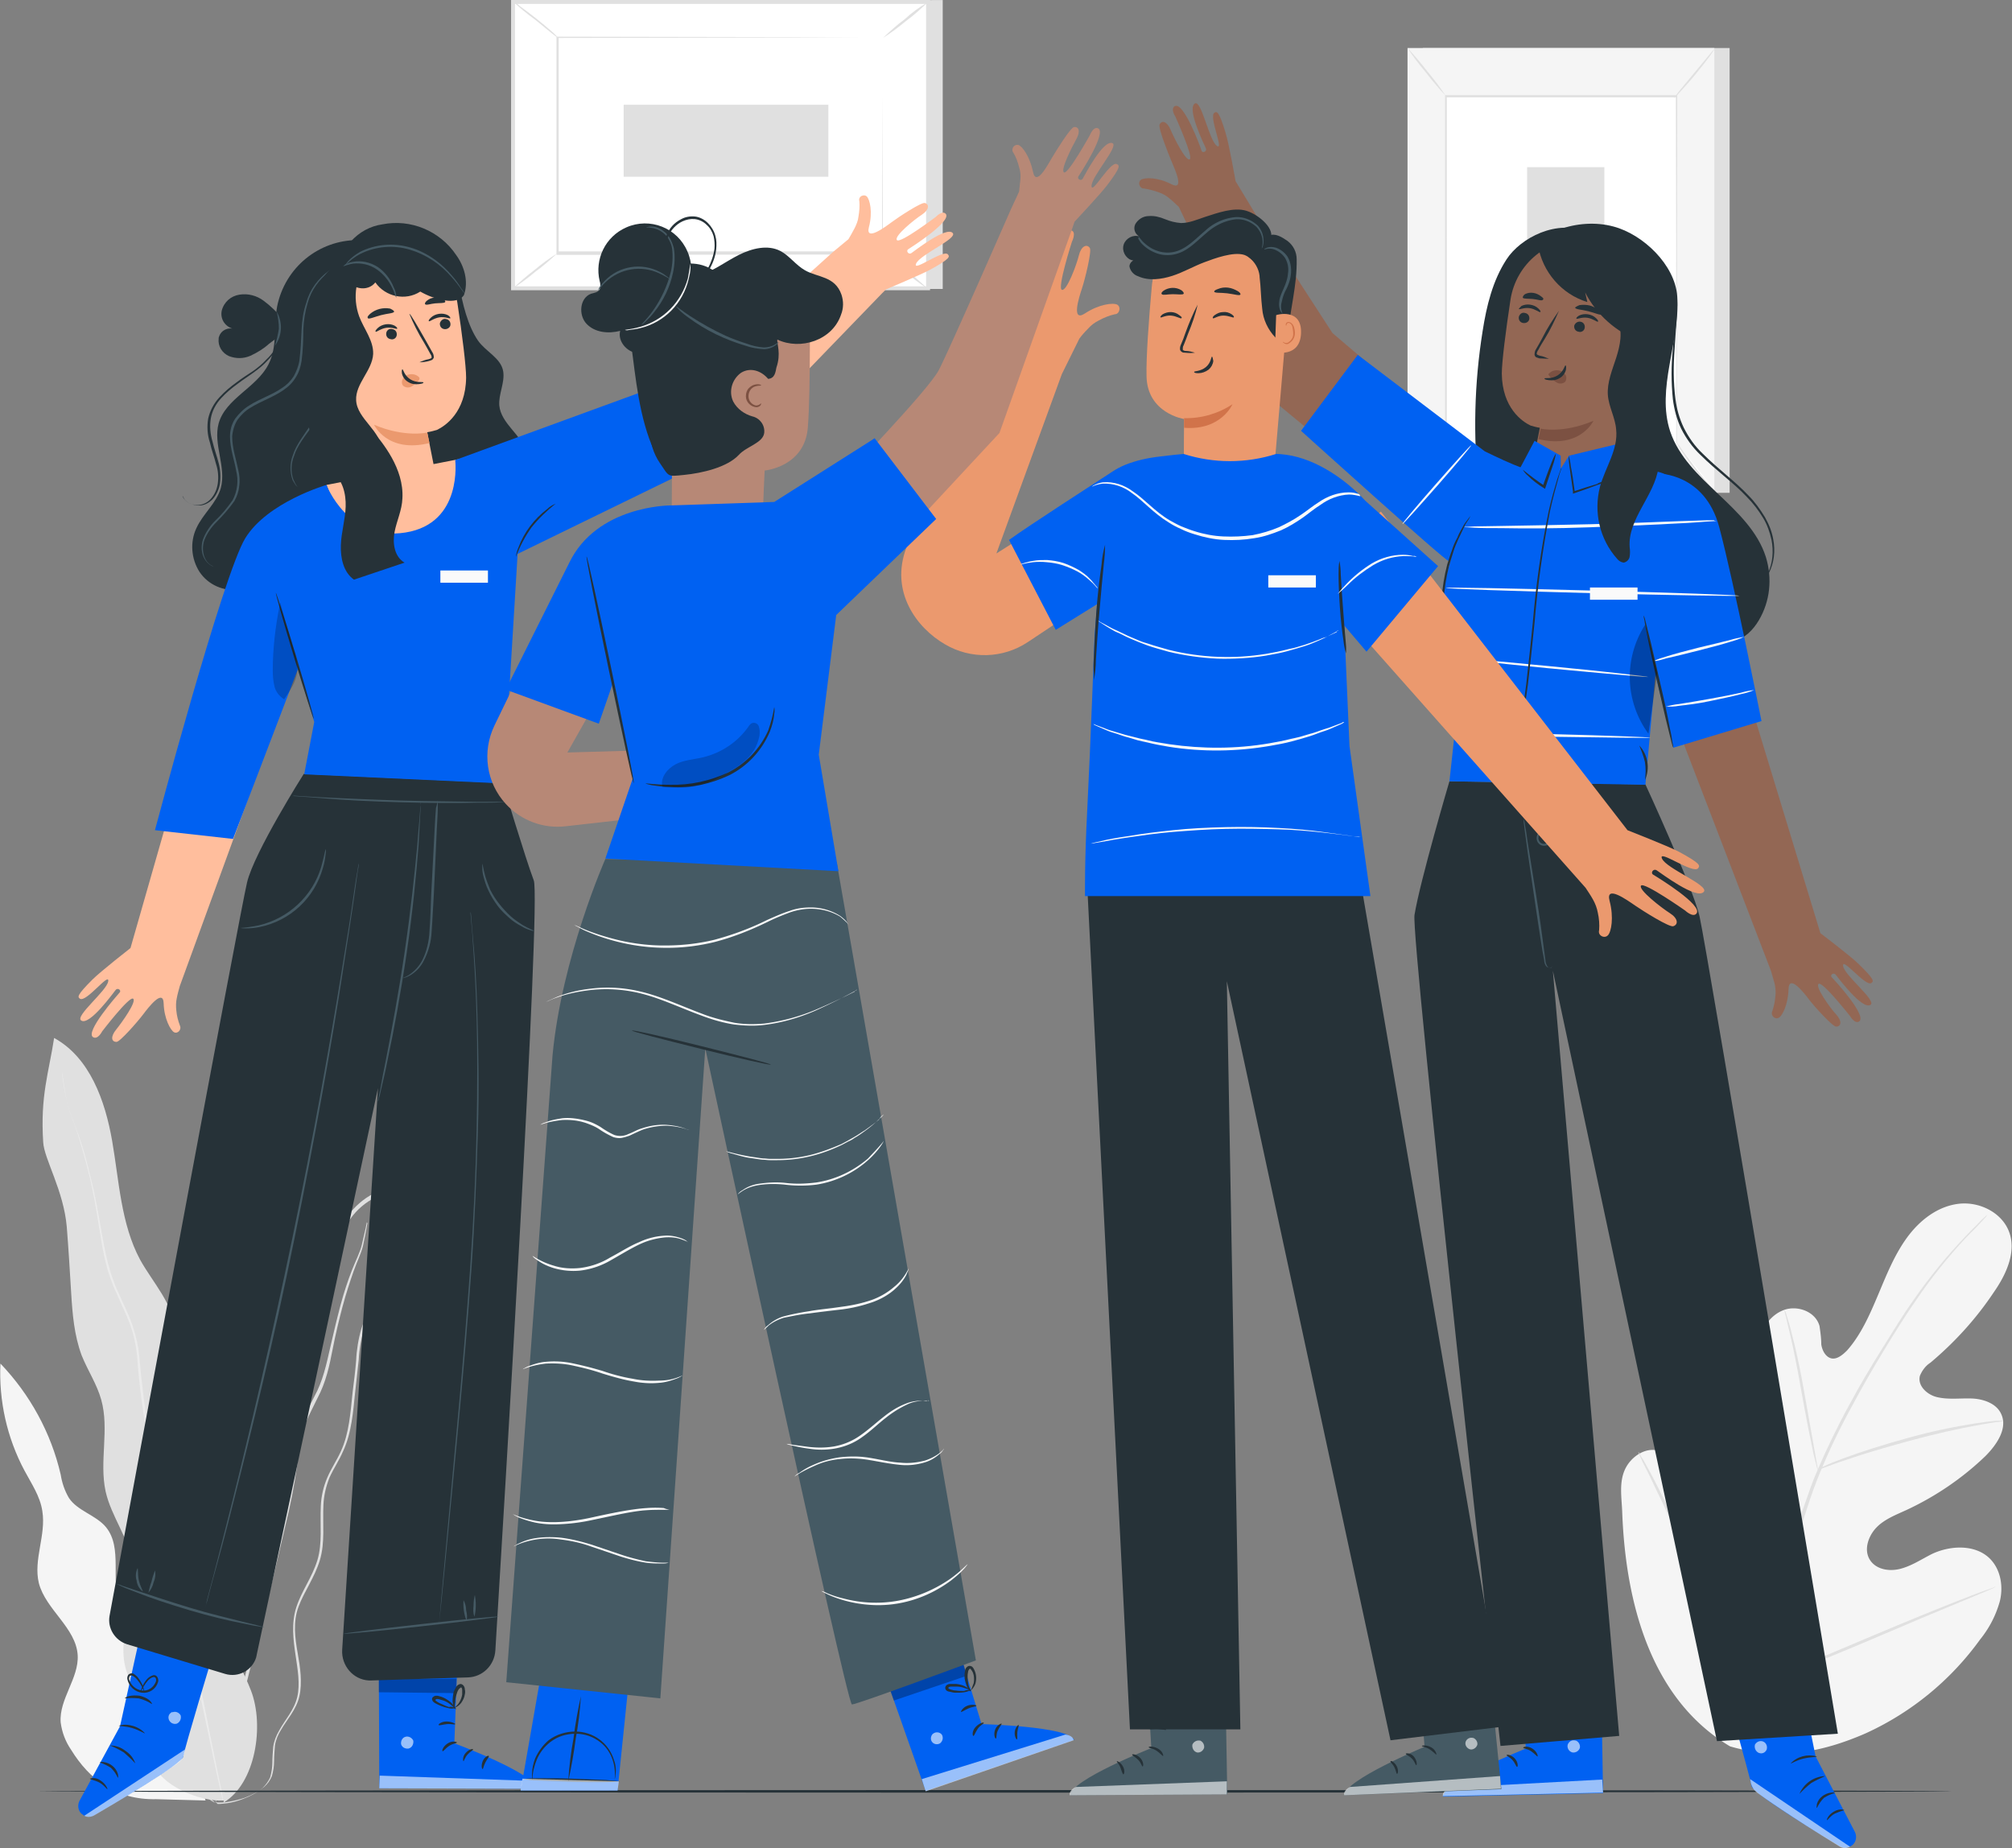 <svg version="1.1" id="Layer_1" xmlns="http://www.w3.org/2000/svg" x="0" y="0" viewBox="0 0 461 423.4" style="enable-background:new 0 0 461 423.4" xml:space="preserve"><rect x="0" y="0" width="461" height="423.4" fill="#808080" stroke="none"/><style>.st0{fill:#e0e0e0}.st1{fill:#f5f5f5}.st2{fill:#fff}.st4{fill:#263238}.st5{fill:#936754}.st6{fill:#7c5142}.st7{fill:#0061f2}.st8{opacity:.6}.st9{opacity:.3}.st10{fill:#455a64}.st11{fill:#fafafa}.st12{fill:#eb996e}.st13{fill:#d1734a}.st14{fill:#ffbe9d}.st15{opacity:.2}.st16{fill:#b78876}</style><g id="freepik--background-complete--inject-2"><path class="st0" d="M326 11h70.3v101.9H326z"/><path class="st1" d="M322.5 11h70.3v101.9h-70.3z"/><path class="st2" d="M331.2 22.1H384v79.8h-52.8z"/><path class="st0" d="M384.1 101.9V79.6c0-14.1 0-34-.1-57.5l.2.2h-52.9l.2-.2v79.8l-.1-.1 38.5.1h14.2l-.9-.1H369.8l-38.5.1h-.2V21.8h53.2v.2c0 23.5-.1 43.5-.1 57.6v21.9c0 .2-.1.4-.1.4z"/><path class="st0" d="m393 11-1.2 1.8c-.8 1.1-2 2.6-3.3 4.2-1.3 1.6-2.6 3-3.5 4-.5.6-1 1.1-1.5 1.6.4-.6.8-1.2 1.3-1.8l3.4-4.1 3.4-4.1c.4-.5.9-1.1 1.4-1.6z"/><path class="st2" d="M384.3 101.6c2.6 4.2 5.7 8 9.2 11.5"/><path class="st0" d="M393.6 113.2c-.6-.4-1.1-.9-1.6-1.5-1.2-1.2-2.4-2.6-3.5-3.9-1.1-1.4-2.1-2.8-3.1-4.3-.4-.6-.8-1.2-1.1-1.9.5.5.9 1.1 1.3 1.7.8 1.1 1.9 2.6 3.1 4.2s2.5 3 3.4 4c.6.5 1 1.1 1.5 1.7z"/><path class="st2" d="m322.5 112.8 9.2-11.4"/><path class="st0" d="M331.7 101.5c-1.4 2-2.9 3.9-4.5 5.8-1.5 1.9-3.1 3.8-4.8 5.6 1.4-2 2.9-3.9 4.5-5.8 1.5-2 3.1-3.8 4.8-5.6zM322.5 11c1.6 1.7 3.1 3.5 4.5 5.3 1.5 1.8 2.9 3.6 4.2 5.6-1.6-1.7-3.1-3.5-4.5-5.3-1.5-1.8-2.9-3.6-4.2-5.6zM349.9 38.3h17.7v50.2h-17.7zM216 0v66.2h-95.1L117.5.5z"/><path class="st2" d="M117.5.5h95.1v65.6h-95.1z"/><path class="st0" d="M213.1 66.5h-96V0h96v66.5zm-95.1-.9h94.2V.9H118v64.7z"/><path class="st2" d="M127.8 8.6h74.5v49.3h-74.5z"/><path class="st0" d="M202.3 8.6h-20.9l-53.6.1.2-.2v49.3l-.2-.2h74.5l-.2.2c0-15 .1-27.3.1-35.9V8.5v13.4c0 8.6.1 20.9.1 36v.4h-.2l-74.5.1h-.1V8.4h.2l53.8.1 15.3.1h5.5z"/><path class="st0" d="M117.5.3c.6.3 1.1.6 1.6 1.1 1 .7 2.3 1.7 3.7 2.8s2.7 2.2 3.6 3c.5.4 1 .9 1.4 1.4-.1.1-2.4-1.8-5.2-4.1-1.8-1.3-3.5-2.7-5.1-4.2zM212.6.5c-1.6 1.5-3.2 3-5 4.3-1.7 1.4-3.4 2.7-5.3 3.9 1.6-1.5 3.2-3 5-4.3 1.6-1.5 3.4-2.8 5.3-3.9z"/><path class="st2" d="M212.6 66.1 202 57.5"/><path class="st0" d="M201.9 57.5c1.9 1.2 3.7 2.6 5.4 4.1 1.8 1.4 3.5 2.9 5.2 4.5-1.9-1.2-3.7-2.6-5.4-4.1-1.8-1.4-3.6-2.9-5.2-4.5zM117.5 66.1c1.6-1.5 3.2-2.9 4.9-4.2 1.7-1.4 3.4-2.7 5.2-3.8-1.6 1.5-3.2 2.9-5 4.2-1.5 1.3-3.3 2.6-5.1 3.8zM142.9 24h46.9v16.5h-46.9z"/><path class="st1" d="M39.1 386.6c.9-3.7-1.5-7.4-4.2-10.1s-6-5.1-7.4-8.6c-2.3-5.7.7-13.2-3.2-18-2.3-2.8-6.5-3.7-8.5-6.7-1-1.7-1.6-3.5-1.9-5.4-2.2-9.5-7-18.3-13.8-25.4-.4 8.5 1.5 17 5.5 24.5 1.6 3 3.6 5.9 4.1 9.3.9 5.5-2.1 11.1-.8 16.5 1.6 6.1 8.5 10.2 8.9 16.5.3 5.3-4.3 10.1-3.9 15.4.3 2.3 1.1 4.4 2.4 6.3 4.2 6.8 10.3 11.5 19.5 11.3l11.3.3-8-25.9z"/><path class="st0" d="M49.2 412.9c1 .1 2.1.1 3.1-.1 1.2-.2 2.5-.5 3.7-.9 1.6-.6 3.2-1.4 4.5-2.5.8-.7 1.4-1.5 1.8-2.5.3-1.1.5-2.2.5-3.4 0-1.2.1-2.4.2-3.6.2-1.3.7-2.5 1.4-3.6 1.3-2.3 3.5-4.6 4.2-7.7s.2-6.5-.4-9.9-1.1-7.1.2-10.6 3.7-6.7 4.9-10.7.6-8.3.8-12.6c.1-2.2.6-4.3 1.4-6.3.9-2 2.2-3.9 3.1-6 2-4.3 2.3-9.1 2.8-13.8.3-2.4.5-4.8.8-7.2.1-2.4.6-4.9 1.2-7.2.7-2.4 1.6-4.7 2.7-7 .5-1.2 1-2.4 1.3-3.6.2-1.3.3-2.6.3-3.9.1-2.6 0-5.2-.3-7.8-.3-2.6-.8-5.2-1.1-7.8v-.5l-.1-.5-.5.2c-2.4 1.2-4.4 3-6 5.1-1.6 2.1-2.8 4.4-3.7 6.9-1.9 4.9-2.5 9.9-3.4 14.8s-2.1 9.6-4.6 13.7c-1.2 2-2.7 3.9-4 5.8-1.4 1.9-2.3 4.1-2.8 6.4-.6 4.8 2 8.9 1.5 13.2-.2 2.1-.9 4.1-2 5.9-1 1.8-2.2 3.5-3.3 5.2-1.2 1.6-2.2 3.4-3 5.2-.8 1.8-1.2 3.7-1.3 5.7-.3 3.8.3 7.4 0 10.8-.3 3.2-1.2 6.4-2.7 9.3-1.4 2.8-2.9 5.3-4.2 7.8-.6 1.2-1.2 2.4-1.7 3.6-.5 1.2-.8 2.3-1 3.6-.3 2.1-.3 4.3 0 6.4.3 3 1.4 5.8 3.3 8.2.3.4.6.7.9 1 .2.2.5.4.8.6.5.3.7.4.7.3-.8-.6-1.5-1.3-2.2-2.1-1.8-2.4-2.8-5.2-3.1-8.1-.3-2.1-.2-4.2.1-6.3.2-1.2.5-2.4 1-3.5.5-1.2 1.1-2.4 1.7-3.5 1.3-2.4 2.8-4.9 4.2-7.7 1.5-2.9 2.5-6.2 2.8-9.5.3-3.5-.3-7.1 0-10.8.1-1.9.6-3.7 1.3-5.5.8-1.8 1.8-3.5 3-5.1 1.1-1.7 2.3-3.4 3.4-5.2 1.1-1.9 1.9-3.9 2.1-6.1.5-4.5-2.1-8.7-1.5-13.1.4-2.2 1.3-4.3 2.6-6.2 1.3-1.9 2.8-3.8 4-5.8 2.5-4.2 3.8-9 4.7-13.9s1.6-9.9 3.4-14.6c.9-2.4 2.1-4.7 3.6-6.7 1.5-2.1 3.5-3.8 5.8-4.9l-.5-.3v.5c.3 2.6.8 5.2 1.1 7.8.3 2.5.4 5.1.3 7.7 0 1.3-.1 2.5-.3 3.8-.3 1.2-.7 2.4-1.2 3.5-1 2.3-1.9 4.7-2.7 7.1-.7 2.4-1.1 4.9-1.2 7.3-.2 2.4-.5 4.8-.8 7.2-.5 4.7-.8 9.5-2.7 13.6-.9 2-2.2 3.9-3.1 6-.9 2.1-1.4 4.3-1.5 6.5-.2 4.4.4 8.6-.8 12.5s-3.6 7-4.8 10.7-.7 7.5-.2 10.9 1.1 6.7.4 9.7-2.8 5.2-4.1 7.6c-.7 1.2-1.2 2.4-1.4 3.8-.1 1.2-.2 2.5-.2 3.7 0 1.1-.2 2.2-.5 3.3-.4.9-1 1.7-1.7 2.4-1.3 1.1-2.8 1.9-4.4 2.5-1.2.5-2.4.8-3.6 1-.8.1-1.5.2-2.3.2-.4-.4-.7-.4-.7-.4z"/><path class="st0" d="M84.1 280c-.1.1-.1.2-.1.3-.1.3-.1.6-.2 1-.2.9-.5 2.2-.9 3.9s-1.4 3.6-2.3 5.9-1.8 5-2.6 8-1.6 6.4-2.4 9.9-1.6 7.4-3.6 11c-.9 1.8-1.9 3.7-2.8 5.7-.8 2.1-1.3 4.3-1.6 6.5-.5 4.6-1.3 9.1-2.3 13.6-2.2 9.2-4.3 18.1-6.2 26.1l-5.2 21.3c-1.4 6-2.6 10.9-3.4 14.4-.4 1.7-.7 3-.9 3.9l-.2 1v.4s.1-.1.1-.3.2-.6.3-1c.3-.9.6-2.2 1-3.9.9-3.4 2.1-8.3 3.7-14.3s3.3-13.2 5.4-21.2 4.1-16.8 6.3-26.1c1-4.5 1.8-9.1 2.3-13.7.2-2.2.8-4.3 1.5-6.3.8-2 1.8-3.8 2.7-5.7 2-3.7 2.8-7.6 3.5-11.2s1.5-6.9 2.3-9.9 1.7-5.7 2.5-8 1.8-4.2 2.2-6 .6-3 .8-4c.1-.4.1-.8.2-1-.1-.1-.1-.2-.1-.3z"/><path class="st0" d="M51.2 413c7.4-4.4 9.4-17.7 6.3-25.7s-8.5-15.2-9.4-23.8c-.7-6.5 1.4-13.3-.1-19.7-2.1-8.6-10.6-15.3-10.5-24.2 0-5 2.8-9.7 2.6-14.7-.3-6.1-5-10.9-8-16.3-4.4-8.2-4.8-18-6.4-27.2s-5.1-19.1-13.3-23.6c-1.2 7.9-3.2 13.2-2.5 23.9.2 3.8 4.7 11.1 5.4 19.4.4 5 .7 10 1 15 .3 5 .7 9.8 2.4 14.4 1.4 3.5 3.5 6.6 4.5 10.2 1.9 6.8-.5 14.1 1 21 1.3 5.8 5.4 10.8 6.2 16.7 1.2 8.3-4.1 16.9-1.3 24.8 1.4 3.9 4.6 7 5.6 11.1.7 3.1 0 6.5.6 9.6 1.1 5.1 10.8 9 16 8.6"/><path d="M14.3 245.7v.4c0 .3.1.8.2 1.3.2 1.1.4 2.8.8 4.9s1.6 4.6 2.5 7.5 1.9 6.3 2.8 10.1 1.6 8 2.3 12.5 1.6 9.4 3.9 14.1c1 2.4 2.2 4.7 3.1 7.2.9 2.6 1.4 5.2 1.6 8 .4 5.7 1.2 11.5 2.2 17.1 2.3 11.6 4.5 22.7 6.5 32.7 2 10.1 4 19 5.6 26.6s2.9 13.7 3.8 18c.5 2.1.8 3.7 1.1 4.9.1.5.2.9.3 1.3 0 .1.1.3.1.4v-.4c-.1-.3-.1-.8-.2-1.3-.2-1.2-.6-2.8-1-4.9-.9-4.3-2.1-10.4-3.6-18s-3.4-16.6-5.5-26.7-4.2-21.1-6.5-32.7c-1.1-5.6-1.8-11.4-2.3-17.1-.2-2.8-.8-5.5-1.7-8.1-.9-2.6-2.1-4.9-3.1-7.2-2.2-4.6-3.1-9.4-3.9-13.9s-1.5-8.7-2.5-12.5c-.8-3.4-1.7-6.8-2.9-10.1-1-2.9-2.1-5.3-2.6-7.5s-.7-3.8-.9-4.9l-.2-1.3c.2-.1.2-.2.1-.4z" style="fill:#ebebeb"/><path class="st1" d="M396.4 400.1c-18.3-10.9-23.9-33.1-24.7-53.4-.1-3.4-.8-6.9.6-10s5-5.4 8.1-4.2c2.6 1 3.9 3.8 5.5 6.1 2.1 3.1 5.1 5.5 8.5 7 2.2 1 5 1.5 7 .1 2.8-1.8 2.9-5.9 2.6-9.2-.5-6.3-1-12.5-1.5-18.8-.3-3.4-.5-6.8.3-10.1s2.9-6.4 6-7.5 7.2.4 8.1 3.7c.2 1.4.4 2.8.4 4.2.2 1.4 1 2.9 2.3 3.2s2.6-.8 3.6-1.8c3.2-3.6 5.2-8.2 7.1-12.7s3.7-9.1 6.6-13.1 7-7.2 11.8-7.8 10.1 2 11.7 6.6-.8 9.7-3.6 13.7c-4 6-8.9 11.4-14.5 16.1-1.1.7-1.9 1.8-2.4 3-.6 2.3 1.7 4.4 4 4.9 2.6.6 5.3.2 7.9.3s5.6 1.1 6.7 3.5c1.6 3.3-1 7.1-3.6 9.7-5.3 5.1-11.5 9.3-18.2 12.4-2.4 1.1-5 2.1-6.8 4s-2.9 5-1.5 7.3 4.5 2.8 7.1 2.1 4.8-2.2 7.2-3.4c4.5-2.1 10.5-2.2 13.7 1.6 2.1 2.5 2.6 6.1 1.8 9.3-.9 3.2-2.4 6.1-4.5 8.7a66.12 66.12 0 0 1-26.2 21.5c-10.3 4.5-20.1 6.2-31.1 3"/><path class="st0" d="M399.7 401.1c.1-8.1-1.3-3.6 1-14 2.5-11.3 5.7-22.4 9.6-33.3 1-2.9 2-5.8 3-8.6s1.9-5.6 3.1-8.3c2.2-5.1 4.6-10.1 7.3-15 2.5-4.7 5.1-9 7.6-13s4.8-7.8 7.1-11c3.6-5.2 7.6-10.1 12-14.7 1.5-1.6 2.8-2.8 3.6-3.7l1-.9c.1-.1.2-.2.4-.3-.1.1-.2.2-.3.4l-.9 1c-.8.9-2 2.1-3.6 3.7-4.3 4.6-8.3 9.6-11.8 14.8-2.3 3.3-4.6 7-7.1 11.1s-5 8.4-7.5 13.1c-2.7 4.9-5.1 9.9-7.2 15-1.1 2.7-2.1 5.4-3 8.3s-2 5.7-3 8.6c-3.8 10.9-7 22-9.6 33.3-2.3 10.4-.9 5.9-1.1 13.9"/><path class="st0" d="M416.5 336.8c-.2-.5-.3-.9-.4-1.4-.2-.9-.6-2.2-.9-3.9-.7-3.3-1.6-7.9-2.5-13s-1.8-9.7-2.6-13c-.4-1.6-.7-3-.9-3.9-.2-.5-.3-1-.3-1.5.2.4.4.9.5 1.4.3.9.7 2.2 1.1 3.9.9 3.3 1.9 7.9 2.8 13s1.7 9.6 2.3 13c.3 1.6.5 2.9.7 4 .1.4.2.9.2 1.4z"/><path class="st0" d="M459.1 325.5c-.6.2-1.1.3-1.7.3-1.1.2-2.7.4-4.7.8-3.9.7-9.3 1.9-15.2 3.5s-11.2 3.2-14.9 4.5c-1.9.6-3.4 1.2-4.5 1.6-.5.2-1.1.4-1.7.5.5-.3 1-.6 1.6-.8 1-.5 2.5-1.1 4.4-1.8 3.8-1.4 9-3.1 14.9-4.7 5-1.4 10.2-2.5 15.3-3.3 2-.3 3.6-.5 4.7-.6h1.8zM401.2 386.2c-.1-.2-.2-.3-.3-.5-.2-.4-.5-.9-.9-1.5-.7-1.3-1.8-3.2-3-5.6-2.5-4.8-5.6-11.5-9-19s-6.5-14.2-8.9-19.1c-1.1-2.4-2.1-4.3-2.8-5.7l-.7-1.6c-.1-.2-.2-.4-.2-.6.1.2.2.3.3.5.2.4.5.9.9 1.5.7 1.3 1.8 3.2 3 5.6 2.5 4.8 5.6 11.5 9 19s6.5 14.2 8.9 19.1c1.2 2.4 2.1 4.3 2.8 5.7.3.6.5 1.1.8 1.6 0 .2 0 .4.1.6zM457.3 363.5c-.2.1-.4.2-.5.3l-1.6.7c-1.5.6-3.5 1.5-6 2.5-5.1 2.1-12 5-19.7 8.3s-14.7 6.1-19.8 8.1c-2.6 1-4.6 1.8-6.1 2.3l-1.7.6c-.2.1-.4.1-.6.2.2-.1.4-.2.5-.3l1.6-.7 6-2.5c5.1-2.1 12-5 19.8-8.3s14.7-6.1 19.8-8.1c2.6-1 4.6-1.8 6.1-2.3l1.7-.6c.1-.1.3-.2.5-.2z"/></g><path class="st4" d="M447.2 410.4c0 .1-98.2.3-219.3.3s-219.4-.2-219.4-.3 98.2-.3 219.4-.3 219.3.1 219.3.3z" id="freepik--Floor--inject-2"/><g id="freepik--character-4--inject-2"><path class="st4" d="M363.9 53.2c-7.2-3.1-15.5 1.3-18.7 6.2s-4.6 10.7-5.5 16.5c-1.9 11.9-2.2 24-.9 36 .4 3.5 1.1 7.4 3.8 9.7s6.3 2.4 9.6 1.8c3-.5 6-1.7 8-4 3-3.6 2.6-8.8 2.3-13.5-1.1-16.1.6-32.3 5-47.8"/><path class="st4" d="M348.3 59.8c3.3-6.5 13.3-10.1 21.4-7.9 6.8 1.8 14.1 8.8 14.6 16 .7 10.4-4.9 21.1-1.6 31 3.9 11.5 18.2 17.1 21.9 28.7 1.5 4.9 1 10.1-1.6 14.5-1.3 2.2-3.3 4.3-5.8 4.7-3.2.5-6.1-1.6-8.6-3.6-6.8-5.4-13.6-11-18.4-18.3-5.5-8.6-7.7-19-7.8-29.3s1.7-20.4 3.6-30.4"/><path class="st5" d="M376.8 72.4c1.1-8.4-4.9-16.2-13.4-17.2-.2 0-.3 0-.5-.1-8.2-.8-15.5 5.3-16.8 13.5-1.1 7.2-2 14.4-2 17 .1 7.9 4.7 11 6.6 11.9.7.2 1.4.4 2.1.5v.1l-1.8 9.1c-.8 5.9 2.5 11.2 8.5 12.1s10.6-3.7 11.5-9.6l5.8-37.3z"/><path class="st4" d="M348 72.6c-.1.7.3 1.3 1 1.4.7.1 1.3-.3 1.4-.9.1-.7-.3-1.3-1-1.4-.6-.2-1.2.2-1.4.9zM348 70.8c.1.2 1.2-.4 2.5-.2s2.2 1 2.4.9 0-.4-.4-.8c-.5-.5-1.2-.8-1.9-.9-.7-.1-1.4 0-2 .3-.4.4-.6.6-.6.7zM360.7 74.6c-.1.7.3 1.3 1 1.4.6.2 1.3-.2 1.4-.9.1-.7-.3-1.3-1-1.4-.6-.1-1.2.3-1.4.9zM361.2 73c.1.2 1.2-.4 2.5-.2s2.2 1 2.4.9 0-.4-.4-.8c-.5-.5-1.2-.8-1.9-.9-.7-.1-1.4 0-2 .3-.5.3-.7.6-.6.7zM354.9 82.2c-.7-.3-1.4-.6-2.1-.7-.3-.1-.6-.2-.7-.4 0-.4.2-.7.4-1 .4-.8.9-1.6 1.4-2.4 1.3-2.1 2.3-4.2 3.3-6.5-1.4 2-2.7 4-3.8 6.2-.5.9-.9 1.7-1.4 2.5-.3.4-.4.9-.4 1.4.1.3.2.5.5.6.2.1.4.1.6.2.7 0 1.4.1 2.2.1z"/><path class="st6" d="M353 98.2s5.1 1.2 12.1-1.8c0 0-3 6.5-12.6 4.2l.5-2.4zM355 85.5c.6-.6 1.5-.8 2.3-.6.6.1 1.1.5 1.4 1 .3.5.2 1.2-.1 1.6-.5.4-1.2.5-1.8.2-.6-.3-1.1-.8-1.6-1.3-.1-.1-.2-.3-.3-.4-.2-.2-.1-.4.1-.5"/><path class="st4" d="M358.7 83.7c-.2 0-.4 1.4-1.8 2.3s-2.9.5-3 .7.3.3 1 .4c.9.1 1.7 0 2.5-.5.7-.4 1.2-1.1 1.4-1.9.1-.6 0-1-.1-1zM360.9 70.5c.1.4 1.4.4 3 .8s2.8 1 3 .7c.1-.1 0-.5-.5-.9-.6-.5-1.4-.9-2.1-1.1-.8-.2-1.6-.2-2.4-.1-.7.3-1 .5-1 .6zM348.9 68.2c.2.3 1.2.2 2.3.3s2 .5 2.3.2 0-.5-.4-.8c-.5-.4-1.1-.7-1.8-.8-.7-.1-1.3 0-1.9.3-.4.3-.5.6-.5.8z"/><path class="st4" d="M352.4 56.2c1 6.1 5.4 11.2 11.3 13l-.5-2.2c2.6 5.1 7.1 9.1 12.5 11.1 4.4-7.5 1.9-17.2-5.6-21.7-5.6-3.3-12.5-2.8-17.7 1.1M403.6 133.7c.6-.7 1.1-1.6 1.5-2.4 1.1-2.4 1.3-5 .8-7.6-.4-1.8-1-3.5-1.9-5-1.1-1.8-2.3-3.4-3.8-4.9-3-3.2-7-6-10.6-9.6-1.8-1.7-3.3-3.8-4.4-6-1-2.1-1.6-4.4-1.9-6.7-.4-3.9-.4-7.8 0-11.7.2-3.3.5-6 .7-7.8.1-.9.1-1.6.2-2.1 0-.2.1-.5.1-.7v.8c0 .5-.1 1.2-.1 2.1-.1 1.9-.3 4.6-.5 7.8-.3 3.9-.3 7.7.2 11.6.3 2.3.9 4.4 1.9 6.5 1.1 2.2 2.5 4.2 4.3 5.9 3.6 3.6 7.5 6.4 10.5 9.6 1.5 1.5 2.7 3.2 3.8 5 .9 1.6 1.6 3.3 1.9 5.1.5 2.6.2 5.3-1 7.7-.3.6-.7 1.2-1.2 1.8-.1.3-.3.5-.5.6z"/><path class="st7" d="m411.3 379.2 4.7 23.2 9 17.3c.6 1.2.2 2.7-1 3.3-.1 0-.1.1-.2.1-.7.3-1.5.3-2.2-.1-4.3-2.6-20.1-12.1-20.3-13.9-.3-2-6.6-24.2-6.6-24.2l16.6-5.7z"/><g class="st8"><path class="st2" d="M423.9 423.1 401 407.6l.2 1c.2.8.7 1.6 1.4 2.1 1.9 1.4 7.1 5.1 19 12.4.7.4 1.5.4 2.3 0z"/></g><g class="st8"><path class="st2" d="M404 399c.7.3 1 1.1.8 1.8-.3.7-1 1.1-1.8.8-.7-.3-1.1-1.1-.9-1.9.4-.7 1.2-1 1.9-.7"/></g><path class="st4" d="M416.3 414.2c.4-.8.9-1.6 1.6-2.3.8-.5 1.6-.9 2.5-1.1 0-.1-.3-.2-.9-.1-1.5.2-2.8 1.2-3.2 2.6-.1.6-.1.9 0 .9zM418.6 417c.1.1.7-.9 1.8-1.5.7-.3 1.5-.6 2.2-.8-.8-.3-1.7-.1-2.5.4-1.2.7-1.6 1.8-1.5 1.9zM412.3 411c.8-.9 1.7-1.7 2.7-2.5 1-.6 2.1-1.1 3.2-1.6-2.6.1-4.9 1.7-5.9 4.1zM410.3 404c.1.1 1.2-.7 2.9-1.1s3-.3 3.1-.5c-2.2-.6-4.5 0-6 1.6zM408.7 397.2c.9-.5 1.9-1 3-1.3 1.1-.1 2.2-.1 3.2.1 0-.1-.3-.3-.9-.5-1.6-.5-3.4-.1-4.7.9-.4.5-.6.8-.6.8zM411.4 394.7c0-.3 0-.6-.2-.9-.3-.8-.7-1.5-1.2-2.1-.4-.5-.9-.8-1.5-1-.4-.1-.8.1-1 .5-.2.3-.2.8-.1 1.1.5 1.6 2 2.6 3.6 2.4 1.6-.2 2.9-1.3 3.4-2.9.1-.4 0-.8-.2-1.1-.3-.3-.7-.4-1.1-.3-.5.3-1 .6-1.3 1.1-.5.6-.9 1.4-1.2 2.2-.1.3-.2.6-.2.9.4-1 1-2 1.6-2.8.3-.4.7-.8 1.2-1 .2-.1.5 0 .6.1.1.2.2.5.1.8-.4 1.3-1.6 2.3-3 2.5-1.4.1-2.7-.7-3.1-2-.1-.3-.1-.5 0-.8.1-.2.3-.3.6-.3.5.1.9.4 1.2.9.8.8 1.4 1.7 1.8 2.7z"/><path class="st7" d="m348.5 381.7 1.1 18.9s-18.8 7.5-19 11l36.7-.8-.5-29.5-18.3.4z"/><g class="st8"><path class="st2" d="M360.9 398.7c.7.2 1.2.9 1.1 1.7-.2.7-.9 1.2-1.7 1.1-.8-.2-1.3-1-1.1-1.8.3-.8 1.1-1.2 1.9-.9"/></g><g class="st8"><path class="st2" d="m367.3 410.7-.2-3-35.1 1.9s-1.6.8-1.4 1.9l36.7-.8z"/></g><path class="st4" d="M349 400.4c0 .2.9.2 1.8.8s1.4 1.3 1.5 1.2-.1-1.1-1.2-1.8-2.1-.4-2.1-.2zM345.2 402.1c0 .2.8.5 1.4 1.2s.8 1.5 1 1.5.3-1-.5-1.9-1.9-1-1.9-.8zM343.1 406.7c.2 0 .4-.9-.1-1.8s-1.3-1.3-1.4-1.2.5.7.8 1.5.5 1.5.7 1.5zM349.2 396.1c.1.2.9-.1 1.9-.1s1.8.4 1.9.2-.7-.8-1.9-.8-2 .5-1.9.7z"/><path d="m348.7 385.4.2 3.4 18-.6v-3z" class="st9"/><path class="st4" d="M349.1 392.2c.6.1 1.2.1 1.8 0 .7-.1 1.3-.3 1.9-.6.3-.2.7-.4 1-.6.2-.1.4-.3.5-.4.3-.3.3-.7.1-1-.2-.2-.5-.4-.8-.4-.2 0-.5 0-.7.1-.4.1-.8.2-1.1.4-.6.3-1.2.7-1.7 1.1-.8.8-1.1 1.5-1 1.4.1.1.5-.4 1.4-1.1.5-.4 1-.7 1.6-1 .3-.1.7-.3 1-.4.4-.1.7-.1.8 0s0 .1 0 .2c-.1.1-.3.2-.4.3-.3.2-.7.4-1 .6-.6.3-1.2.5-1.8.7-.5.3-1.1.5-1.6.7z"/><path class="st4" d="M349.3 392.5c.3-.5.5-1.2.4-1.8 0-.7-.1-1.4-.3-2-.1-.4-.3-.8-.5-1.1-.2-.5-.7-.8-1.2-.9-.3 0-.6.2-.8.5-.1.2-.2.4-.2.7-.1 1.1.2 2.2.9 3.1.7.9 1.5 1.1 1.5 1.1s-.6-.4-1.1-1.3c-.3-.5-.5-1.1-.6-1.7V388c0-.4.2-.7.3-.7s.5.3.7.6c.2.3.3.7.5 1 .2.6.3 1.2.4 1.8.1 1.1-.1 1.8 0 1.8z"/><path class="st4" d="M377 179.7s10.8 23.4 12.4 30.2c1.6 6.8 31.7 187.3 31.7 187.3l-27.7 1.7-37.6-176.5L371 397.7l-27.2 2.3s-20.6-185.2-19.7-190.4c1.3-7.9 8-30.6 8-30.6l44.9.7z"/><path class="st10" d="M355.7 221.3s0 .1-.2.3c-.3.2-.8.1-1.1-.1-.4-.4-.6-1-.6-1.6l-.4-2.1c-.5-3.2-1.2-7.6-1.9-12.5s-1.4-9.3-1.8-12.5c-.2-1.5-.4-2.8-.5-3.8-.1-.5-.1-.9-.1-1.4.1.4.3.9.3 1.4.2 1 .4 2.2.6 3.8.5 3.2 1.2 7.6 2 12.5s1.4 9.3 1.8 12.5c.1.8.2 1.5.3 2.2 0 .5.2 1 .5 1.5.2.2.6.3.9.2.1-.3.2-.4.2-.4zM352.9 191.1s0-.2.3-.3c.3-.2.7-.2 1.1-.2.6.1 1.1.6 1.2 1.2.1.7-.2 1.5-.9 1.8-.7.3-1.5.2-2-.3-.4-.4-.6-1-.5-1.6.2-1 .9-1.2.9-1.1-.3.3-.5.7-.5 1.2-.1.4.1.9.4 1.2.4.4 1 .4 1.5.2.5-.3.7-.8.6-1.3-.1-.4-.4-.8-.8-.9-.5-.1-.9 0-1.3.1z"/><path class="st5" d="m305.3 76.3-17-26.2-5.2-8.6s-1.5-8.6-2.3-11.1c-1.5-5-2-4.9-2.5-4.6-1.5.7 2.3 8.9.5 7.6s-3.5-10.5-5-9.7c-2 1.1 2.2 9.6 2.5 10.3s-.8 1.2-1 .5c-.3-1-4.1-11.2-6.1-10.2-1.1.6.1 2.4.1 2.4s4.2 9.3 3.3 9.8-3.6-4.9-4.4-6.8-2-2.2-2.5-1.2c-.4.7 1.9 6.5 2.7 8.4s3.1 6.9 0 5.3-6.1-1.6-7-1c-.5.4-.5 1.1-.1 1.6.2.3.5.4.9.4 1.2.2 2.3.5 3.4.9.9.3 1.7.8 2.4 1.4.9.7 1.5 1.4 2.1 1.9l4.2 8.8L293 92.8l38.9 32.2 9.8-17.7-36.4-31zM405.8 222.5c.2.8.5 1.7.8 2.8.2.9.3 1.9.2 2.8-.1 1.2-.3 2.3-.7 3.5-.5 1 .5 2 1.4 1.6s2.2-3.1 2.3-6.6 3.5.8 4.7 2.4 5.4 6.2 6.2 6.2c1.2 0 1.4-1.3 0-2.8s-4.9-6.4-4-7 7.2 7.4 7.2 7.4 1.1 1.9 2.1 1.2c1.8-1.3-5.5-9.3-6.3-10.1-.5-.5.4-1.2.9-.6s6.1 8.2 8 6.9c1.4-1-6-6.7-6.3-8.9s5.2 4.9 6.5 3.9c.5-.4.8-.7-2.9-4.3-1.8-1.8-8.8-7.1-8.8-7.1l-14.8-48.6-18.4.3 21.9 57z"/><path class="st7" d="M349 107.3c-3-1.1-5.9-2.5-8.8-3.9l-29.1-22.1-13 17.4s33.2 30 33.8 29.8 17.1-21.2 17.1-21.2z"/><path class="st7" d="m351.2 107.2-2.2.1c-6.4.2-11.9 4.4-13.9 10.4-2.2 6.7-2.1 8.9-3.6 13.9-3.7 11.9 2.9 26.4 2.9 26.4l-2.3 21 44.9.8 2.3-25.3 8.4-37.8s-1.9-8.1-9-8.8c-3.7-.4-27.5-.7-27.5-.7z"/><path class="st7" d="M380 108.5s10.6-.1 13.9 12.2 9.7 44.5 9.7 44.5l-20.2 6.1-10.8-44.3c-.8-2.5-1-5.1-.9-7.8.3-4.4 2-10.1 8.3-10.7zM348 107.8l3.6-6.8 6 3.4v3l1.9-3 14.1-3.4v8.4l-16.5 1.8z"/><path class="st4" d="M336.9 118.2c-.2.5-.5 1-.8 1.4-.3.4-.6 1-.9 1.7s-.7 1.4-1.1 2.3-.8 1.8-1.1 2.8-.7 2.2-1 3.3c-1.3 5.2-1.7 10.5-1 15.8.2 1.2.3 2.4.6 3.4.2 1 .4 2 .7 2.9.2.9.5 1.7.8 2.4.2.6.4 1.2.7 1.8.2.5.4 1 .5 1.5-.3-.5-.5-.9-.7-1.5-.3-.6-.5-1.2-.8-1.8-.2-.7-.6-1.5-.8-2.4-.3-1-.6-2-.8-3-.3-1.1-.4-2.2-.6-3.5-.3-2.7-.4-5.3-.3-8 .2-2.7.6-5.3 1.3-8 .4-1.2.7-2.3 1.1-3.3.3-1 .7-1.9 1.2-2.8.3-.8.7-1.5 1.1-2.2.3-.6.6-1.1 1-1.6l.9-1.2zM356.5 103.9c-.1.7-.3 1.4-.5 2.1l-1.6 4.8-.3.9-.1.3-.3-.2c-1.3-.8-2.5-1.7-3.6-2.8-.5-.4-.9-.9-1.2-1.4 1.6 1.3 3.3 2.6 5 3.7l-.4.1.3-.9c.7-1.9 1.3-3.6 1.8-4.8.2-.5.5-1.2.9-1.8zM368.1 110.2c-.7.4-1.4.7-2.1.9-1.3.5-3.2 1.2-5.3 1.9l-.3.1v-.6c-.3-2.2-.6-4.3-.8-5.7-.1-.8-.2-1.6-.2-2.4.3.8.4 1.5.5 2.4.3 1.4.6 3.5.9 5.7v.3l-.3-.2c2.1-.7 4-1.3 5.4-1.7.7-.5 1.5-.6 2.2-.7zM375.6 170.8c2 2.1 2.5 5.3 1.3 7.9.2-1.4.2-2.7 0-4.1-.3-1.3-.8-2.6-1.3-3.8z"/><path class="st11" d="M401.9 158.1c-.9.4-1.9.7-2.9.9-1.8.5-4.3 1-7.1 1.6s-5.3.9-7.2 1.1c-1 .2-2 .2-3 .2 1-.3 2-.5 3-.6 1.8-.3 4.4-.7 7.1-1.2 2.8-.5 5.3-1 7.1-1.4 1-.3 2-.5 3-.6zM399.6 145.9c-1 .5-2 .8-3 1.1-1.9.6-4.5 1.3-7.3 2s-5.5 1.4-7.4 1.8c-1 .3-2 .6-3.1.7 1-.5 2-.8 3-1.1 1.9-.6 4.5-1.3 7.3-2 2.9-.7 5.5-1.3 7.4-1.8 1-.3 2-.5 3.1-.7z"/><path class="st4" d="M383.4 171.3c-.2-.4-.3-.8-.4-1.2-.2-.9-.5-1.9-.8-3.2-.7-2.7-1.5-6.5-2.5-10.7-.9-4.2-1.8-8-2.3-10.7-.3-1.3-.5-2.4-.6-3.3-.1-.4-.2-.8-.2-1.2.2.4.3.8.4 1.2l.8 3.2c.7 2.7 1.5 6.5 2.5 10.7s1.8 8 2.3 10.7c.3 1.3.5 2.4.6 3.3.1.4.2.8.2 1.2z"/><path class="st11" d="M398.5 136.5c0 .1-15.1-.1-33.6-.6s-33.6-1-33.6-1.2 15.1.1 33.6.6 33.6 1 33.6 1.2zM393.3 119.3c-.2.1-.4.1-.6.1l-1.7.1c-1.5.1-3.6.3-6.2.4-5.2.3-12.4.6-20.4.9s-15.2.3-20.4.2c-2.6 0-4.7 0-6.2-.1l-1.7-.1c-.2 0-.4 0-.6-.1h.6l1.7-.1 6.2-.1c5.2-.1 12.4-.2 20.4-.4s15.1-.5 20.4-.7l6.2-.2h1.7c.2.2.4.1.6.1zM321.3 120.1c-.1-.1 3.3-4.2 7.7-9.2s8-9 8.1-8.9-3.3 4.2-7.7 9.2-8 9-8.1 8.9zM377.7 155.1c0 .1-10.3-.8-22.9-2-12.6-1.2-22.9-2.4-22.9-2.5 0-.2 10.3.8 22.9 2 12.7 1.2 22.9 2.4 22.9 2.5zM378.2 169c0 .1-10 0-22.3-.2s-22.2-.6-22.2-.8c0-.1 10 0 22.3.2 12.2.3 22.2.7 22.2.8z"/><path class="st4" d="M348 178.8V176c0-1.8.1-4.5.4-7.8.1-1.6.2-3.4.5-5.4s.5-4 .8-6.1c.5-4.3 1-9.1 1.5-14 .7-8.5 1.9-17 3.6-25.4.7-3.2 1.5-5.8 2-7.5.3-.8.5-1.5.7-2 .1-.2.2-.5.3-.7 0 .2-.1.5-.2.7-.2.5-.4 1.2-.6 2-.5 1.8-1.2 4.3-1.9 7.5-1.6 8.4-2.8 16.9-3.5 25.4-.5 5-1 9.7-1.5 14-.3 2.1-.6 4.2-.8 6.1s-.4 3.7-.5 5.3c-.3 3.3-.4 5.9-.5 7.8l-.1 2.1c-.1.3-.1.5-.2.8z"/><path class="st11" d="M364.3 134.6h10.9v2.8h-10.9z"/><path d="M376.9 143.2c-4.9 7.7-4.6 17.5.8 24.9.7-4.7 1.3-9.3 2-14" class="st9"/><path class="st4" d="M370.6 73.4c1.3 2.6.6 5.8-.3 8.6-.9 2.8-2.1 5.6-1.9 8.5.2 2.7 1.7 5.2 1.9 7.9.5 4.6-2.5 8.7-3.7 13.1-1.5 5.8-.1 12 3.9 16.5.4.5.9.8 1.5.9.7-.1 1.3-.7 1.4-1.4.1-.7.1-1.4 0-2.1-.5-6.5 5.7-11.8 6.6-18.3.6-4.2-1.1-8.4-1.4-12.7-.3-5.4 1.7-10.6 2.4-15.9.3-1.8.2-3.7-.3-5.4-.5-1.8-1.9-3.2-3.7-3.8-1.8-.5-3.8.4-4.5 2.2"/></g><g id="freepik--character-3--inject-2"><path class="st12" d="m249.5 113.4-21.2 13.4 15-41.1 4-8.1c.5-.7 1.2-1.5 2-2.3.7-.8 1.5-1.4 2.5-1.9 1.1-.6 2.3-1.1 3.6-1.4.7 0 1.1-.6 1.1-1.3 0-.4-.2-.7-.5-.9-1-.5-4.2-.1-7.4 2s-1.4-3.6-.7-5.7 2.3-8.6 1.8-9.3c-.7-1-2-.4-2.5 1.7s-2.8 8.3-3.9 7.9 2.3-11 2.3-11 1.1-2.2-.1-2.6c-2.2-.9-5 10.6-5.2 11.7-.2.8-1.4.4-1.1-.4s3.6-10.5 1.3-11.4c-1.8-.7-2.4 9.5-4.2 11.1s1.2-7.7-.5-8.3c-.6-.2-1.1-.3-2.1 5.3-.5 2.7-1 12.2-1 12.2l-4.9 9.7.1.1-20.2 42.6c-3.9 10.2 2.4 18.5 8.8 22.2 5.9 3.5 13.3 3.3 19-.5l24.5-16.3-10.5-17.4zM363.3 203.4c.5.8 1.1 1.6 1.7 2.7.5.9.9 1.9 1.1 3 .3 1.3.4 2.7.3 4-.2.7.2 1.3.9 1.5.4.1.8 0 1.1-.3.8-.8 1.4-4.1.4-7.9s4-.2 5.9 1.1 7.8 5 8.7 4.7c1.2-.4 1.1-1.8-.8-3s-7.3-5.4-6.6-6.3c.7-.9 10.1 5.7 10.1 5.7s1.8 1.7 2.6.7c1.6-1.9-8.9-8.3-9.9-8.9-.7-.4 0-1.5.8-1s9.2 6.9 10.8 4.9c1.2-1.5-8.6-5.3-9.6-7.6s7.2 3.7 8.3 2.2c.4-.6.7-1-4.5-3.8-2.5-1.3-11.7-4.9-11.7-4.9l-56.5-73L300 132l63.3 71.4z"/><path class="st10" d="m262.7 382 1.1 18.5s-18.5 7.3-18.6 10.8l36-.2-.5-29.5-18 .4z"/><g class="st8"><path class="st2" d="M274.8 398.7c.7.2 1.2.9 1.1 1.7-.2.7-.9 1.2-1.6 1.1-.8-.2-1.2-1-1.1-1.8.3-.7 1.1-1.1 1.8-.9"/></g><g class="st8"><path class="st2" d="M281.1 411.1v-3l-34.6 1.3s-1.6.7-1.4 1.9l36-.2z"/></g><path class="st4" d="M263.2 400.3c0 .2.9.2 1.8.8s1.4 1.3 1.5 1.2-.1-1.1-1.2-1.7-2.2-.5-2.1-.3zM259.4 402c0 .2.7.5 1.4 1.2s.8 1.5 1 1.5.3-1-.5-1.9-1.9-1-1.9-.8zM257.4 406.5c.2 0 .4-.9-.1-1.8s-1.3-1.3-1.4-1.2.5.6.8 1.4.5 1.6.7 1.6zM263.4 396.1c.1.2.9-.1 1.9 0s1.8.3 1.9.2-.7-.8-1.8-.8-2.1.4-2 .6zM263.2 392.3c.6.2 1.2.1 1.8 0 .6-.1 1.3-.3 1.9-.6.3-.2.7-.4 1-.6.2-.1.4-.3.5-.4.2-.3.3-.6.1-.9-.2-.2-.5-.4-.8-.4-.2 0-.5 0-.7.1-.4.1-.8.2-1.1.4-.6.3-1.2.7-1.6 1.1-.8.8-1.1 1.5-1 1.5s.5-.5 1.3-1.2c.5-.4 1-.7 1.6-1 .3-.1.7-.2 1-.3.4-.1.7-.1.8 0s0 .1 0 .2c-.1.1-.2.2-.4.3l-.9.6c-.6.3-1.1.5-1.7.7-.6.2-1.2.3-1.8.5z"/><path class="st4" d="M263.5 392.6c.3-.5.5-1.1.4-1.8 0-.7-.1-1.4-.3-2-.1-.4-.3-.7-.5-1.1-.2-.5-.7-.8-1.2-.9-.3 0-.6.2-.7.5-.1.2-.1.4-.2.7-.1.4-.1.8 0 1.2.1.7.4 1.3.8 1.9.7.9 1.5 1.1 1.5 1s-.6-.4-1.1-1.3c-.3-.5-.5-1.1-.6-1.7v-1c0-.4.2-.7.3-.7s.5.3.6.6c.2.3.3.7.5 1 .2.6.3 1.2.4 1.8.2 1.1 0 1.7.1 1.8z"/><path class="st10" d="m325 381.7 1.4 18.5s-18.3 7.6-18.4 11.1l36-1.4-2.9-28.8-16.1.6z"/><g class="st8"><path class="st2" d="M337.4 398.1c.7.2 1.2.9 1.1 1.6-.2.7-.9 1.2-1.6 1.1-.8-.2-1.3-1-1.1-1.7.2-.7 1-1.2 1.8-.9"/></g><g class="st8"><path class="st2" d="m343.9 409.8-.2-2.9-34.4 2.5s-1.6.8-1.3 1.9l35.9-1.5z"/></g><path class="st4" d="M325.8 400c0 .2.9.2 1.8.8s1.4 1.2 1.5 1.2-.1-1.1-1.2-1.7-2.2-.4-2.1-.3zM322.1 401.8c0 .2.7.4 1.4 1.1s.8 1.5 1 1.5.2-1-.5-1.9-1.9-.9-1.9-.7zM320.1 406.4c.2 0 .4-.9-.1-1.8s-1.3-1.3-1.4-1.1.5.6.9 1.4.4 1.4.6 1.5zM325.9 395.8c.1.2.9-.1 1.9-.1s1.8.3 1.9.2-.7-.8-1.9-.8-2 .5-1.9.7zM325.7 392c.6.1 1.2.1 1.8-.1.6-.1 1.3-.4 1.9-.6.3-.2.7-.4 1-.6.2-.1.4-.3.5-.5.2-.3.2-.7 0-.9-.2-.2-.5-.4-.8-.4-.2 0-.5 0-.7.1-.4.1-.8.3-1.1.4-.6.3-1.1.7-1.6 1.2-.8.8-1.1 1.5-1 1.5s.5-.5 1.3-1.2c.8-.6 1.6-1.1 2.6-1.3.4-.1.7-.1.8 0s0 .1 0 .2c-.1.1-.2.2-.4.3l-.9.6c-.5.3-1.1.5-1.7.7-.6.2-1.2.4-1.7.6z"/><path class="st4" d="M325.9 392.3c.3-.5.5-1.1.4-1.8 0-.7-.1-1.4-.3-2-.1-.4-.3-.7-.5-1.1-.2-.5-.7-.8-1.2-.9-.3 0-.6.2-.7.5-.1.2-.1.4-.2.7v1.2c.1.7.4 1.3.8 1.8.7.9 1.5 1.1 1.5 1s-.6-.4-1.1-1.3c-.3-.5-.5-1.1-.6-1.7-.1-.3-.1-.7 0-1 0-.4.2-.7.3-.7s.5.3.6.6c.2.3.4.7.5 1 .2.6.4 1.2.4 1.8.2 1.2 0 1.9.1 1.9z"/><path class="st12" d="m295.3 68.3-3.5 41-20.5-1.6c-.1-2.4 0-11.7 0-11.7s-8.5-1.3-8.6-9.9c-.1-4.2.5-12.7 1.2-20.4.7-8.6 8.1-15 16.7-14.5 8.7.5 15.3 8 14.8 16.7-.1.1-.1.2-.1.4z"/><path class="st13" d="M271.3 95.8c3.9.1 7.8-1 11.1-3.2 0 0-2.6 6.1-11.1 5.4v-2.2z"/><path class="st4" d="M265.9 72.7c.1.2 1.1-.5 2.4-.4s2.2.8 2.4.6-.1-.4-.5-.7c-1.1-.9-2.6-.9-3.8-.2-.4.3-.6.6-.5.7zM277.9 72.9c.2.2 1.1-.6 2.4-.6s2.3.6 2.4.4-.1-.4-.5-.7c-.6-.4-1.3-.6-2-.5-.7 0-1.3.3-1.9.7-.4.3-.5.6-.4.7zM273.8 80.8c-.7-.2-1.4-.4-2.1-.4-.3 0-.6-.1-.7-.3 0-.3 0-.7.2-1 .3-.8.7-1.7 1-2.6.9-2.2 1.7-4.4 2.2-6.7-1.1 2.1-2 4.3-2.8 6.5-.3.9-.6 1.7-1 2.6-.2.4-.3.9-.2 1.3.1.2.3.4.5.5.2.1.4.1.6.1.9.1 1.6.1 2.3 0zM277.7 81.7c-.2 0-.2 1.4-1.4 2.4s-2.7.9-2.7 1.1.3.3 1 .3c.8 0 1.6-.3 2.3-.8.6-.5 1-1.2 1.1-2-.1-.6-.2-1-.3-1zM278.2 66.8c.1.4 1.4.2 3 .4s2.8.6 3 .3c.1-.2-.1-.5-.6-.8-.7-.4-1.4-.7-2.2-.8-.8-.1-1.6 0-2.3.3-.6.2-.9.4-.9.6zM266.2 67.4c.3.3 1.3 0 2.5 0s2.3.2 2.5-.1c.1-.2-.1-.5-.5-.8-1.3-.8-2.9-.7-4.1.1-.4.3-.6.6-.4.8zM286.1 58.9c1.4 1.1 2.3 2.6 2.5 4.3v.2c.3 2.4.3 4.9.6 7.3.2 2.5 1.3 4.8 3 6.6.7.7 2 1.2 2.6.4.2-.3.3-.7.3-1.1.5-5.9 2.1-11.1 2-17.2 0-1.7-.8-3.2-2.1-4.2-1.3-.9-2.9-1.9-4.3-1.2s-3.3 3.4-4.4 4.5"/><path class="st12" d="M292.4 72.2c.1-.1 5.9-1.7 5.7 4.1s-6 4.4-6 4.3.3-8.4.3-8.4z"/><path class="st13" d="M294 78.3s.1.1.3.2c.2.1.5.1.8 0 .8-.5 1.3-1.3 1.2-2.2 0-.5-.1-1-.2-1.5-.1-.4-.4-.7-.7-.8-.2-.1-.5 0-.6.3-.1.2 0 .3-.1.3s-.1-.1-.1-.3c0-.1.1-.3.2-.4.2-.1.4-.2.6-.1.5.1.8.5 1 .9.2.5.3 1.1.3 1.6 0 1.1-.6 2-1.6 2.5-.3.1-.7 0-.9-.2-.2-.1-.3-.2-.2-.3z"/><path class="st4" d="M291 54.9c1.4-2.3-2.5-5.7-5.4-6.6s-6.7.5-9.5 1.4c-1.8.6-3.6 1.4-5.5 1.4-1.3-.1-2.5-.4-3.7-.9-1.2-.5-2.4-.8-3.7-.7-1.3 0-2.5.8-3.1 1.9-.5 1.1 0 2.4 1.2 2.9.1 0 .2.1.3.1-1.4-.8-3.1-.2-3.9 1.1-.8 1.4-.2 3.1 1.1 3.9.6.3 1.3.4 2 .3-.8-.6-2.1.4-2 1.4.2 1 1 1.9 2 2.2 2.4 1.1 5.3.7 7.8-.1s4.9-2.2 7.3-3.1 6.7-2.5 9.2-1.7c1.9.7 3.1 2.9 4.2 2.4 1-.5 1.7-1.5 1.9-2.6.1-1.1 0-2.2-.2-3.3"/><path class="st10" d="M260.9 54.2s.3.4.9 1.1c.9.9 2 1.7 3.2 2.1a7 7 0 0 0 5.5-.2c2-.9 3.7-2.7 5.6-4.3 1.8-1.7 4.1-2.8 6.5-3.1 2.1-.3 4.1.5 5.6 1.9.9 1 1.4 2.4 1.3 3.8 0 .4-.1.7-.2 1.1-.1.2-.2.3-.2.3.1-.5.2-.9.2-1.4 0-1.3-.5-2.5-1.4-3.5-1.4-1.3-3.3-2-5.2-1.7-2.4.4-4.5 1.5-6.3 3.1-1.9 1.6-3.7 3.5-5.8 4.4-1.9.8-4 .9-5.9.1-1.3-.5-2.4-1.3-3.3-2.3l-.6-.9c.1-.3.1-.4.1-.5zM293.9 71.9s-.2-.2-.5-.6c-.3-.7-.4-1.4-.3-2.1.1-1.9 1.8-3.9 2-6.5.2-1.2 0-2.4-.6-3.5-.5-.8-1.3-1.5-2.2-1.9-.6-.3-1.3-.4-1.9-.3-.5.1-.7.2-.7.1s.2-.2.7-.4c.7-.2 1.5-.1 2.1.1 1 .4 1.9 1.1 2.5 2 .7 1.2.9 2.5.8 3.8-.1 1.3-.5 2.5-1.1 3.7-.5.9-.8 1.8-1 2.8-.3 1-.2 1.9.2 2.8z"/><path class="st4" d="m311.5 200.5 33.5 195-26.4 3.2-37.5-173.9 3.1 171.4h-25.3l-10-197.4z"/><path class="st7" d="m251.4 138.4-9.5 5.9-10.7-20.6c4.7-3.4 19.8-13.1 23.6-15.6.9-.6 2-1.2 3-1.6 2.5-1 5.2-1.6 7.9-1.9 2.4-.3 4.3-.5 5.5-.6 6.9 2.2 14.3 2.2 21.2 0 .8 0 1.6.1 2.4.2 7 1 13.8 5.9 18 10.5l16.7 15-16.4 19.6-5.1-6 1.2 27.6 4.8 34.4h-65.4s-.1-8.1.5-19.4c.8-15.8 1.7-40.5 1.7-40.5"/><path class="st4" d="M250.7 155.8c.2-1.5.4-3 .4-4.6.2-2.8.4-6.7.8-11s.7-8.1 1-10.9c.2-1.5.3-3 .3-4.5-.4 1.5-.7 3-.8 4.5-.4 2.8-.9 6.7-1.2 10.9s-.5 8.2-.6 11c-.1 1.5 0 3.1.1 4.6zM306.9 128.5c-.2 1-.2 2.1-.2 3.1 0 1.9.1 4.6.3 7.5.2 2.9.5 5.6.8 7.5.1 1 .3 2.1.6 3.1.1-1 0-2.1-.1-3.1-.2-2.2-.4-4.7-.6-7.5s-.4-5.3-.5-7.5c0-1-.1-2-.3-3.1z"/><path class="st11" d="M290.6 131.8h10.9v2.8h-10.9zM311.7 113.7c-.8-.2-1.7-.4-2.6-.4-2.4.1-4.7 1-6.6 2.4-1.3.8-2.6 1.9-4 2.9-1.6 1.1-3.2 2.1-5 2.9-2 .8-4 1.5-6.1 1.8-2.3.4-4.6.5-6.9.4-2.3-.1-4.6-.6-6.8-1.3-1-.3-2.1-.7-3.1-1.2-.9-.4-1.9-.9-2.8-1.5-3.5-2.1-5.9-5-8.4-6.7-1.9-1.5-4.3-2.3-6.7-2.2-.9.1-1.7.3-2.5.7l.1-.1c.1-.1.3-.2.5-.3.6-.3 1.2-.5 1.9-.6 2.5-.2 4.9.6 6.9 2.1 2.6 1.7 5 4.6 8.4 6.6.9.5 1.8 1 2.7 1.4 1 .4 2 .8 3 1.1 2.2.7 4.4 1.1 6.6 1.2 2.2.1 4.5 0 6.7-.3 2.1-.4 4.1-1 6-1.8 1.7-.8 3.4-1.7 5-2.8 1.5-1 2.8-2.1 4.1-2.9 2-1.4 4.4-2.3 6.9-2.3.7 0 1.4.1 2 .3.2 0 .3.1.5.2l.2.4zM251.5 134.8c-.1 0-.7-.9-2-2-.8-.7-1.6-1.3-2.5-1.8-1.1-.6-2.3-1.1-3.5-1.5-1.2-.4-2.5-.6-3.7-.7-1-.1-2.1-.1-3.1 0-1.8.2-2.8.6-2.8.5 0-.1.2-.1.7-.3.7-.2 1.4-.4 2.1-.5 1.1-.2 2.1-.2 3.2-.2 1.3.1 2.6.3 3.8.7 1.2.4 2.4 1 3.5 1.6.9.6 1.8 1.2 2.5 2 .3.3.6.6.8.9.2.2.4.5.6.7.3.3.4.5.4.6zM306.7 144.4c-.2.1-.3.2-.5.3l-1.5.8-1.1.6c-.4.2-.9.4-1.3.6-1 .4-2 .9-3.3 1.3l-2 .6-2.1.6c-1.5.4-3.1.7-4.8 1-3.7.6-7.5.8-11.2.7-3.8-.2-7.5-.7-11.2-1.6-1.7-.5-3.3-.9-4.7-1.4-.7-.3-1.4-.5-2.1-.8l-1.9-.8c-1.2-.5-2.2-1.1-3.2-1.5-.5-.2-.9-.5-1.3-.7l-1-.6-1.4-.9c-.2-.1-.3-.2-.5-.4.2.1.4.2.5.3l1.5.8 1.1.6c.4.2.8.4 1.3.6.9.4 2 1 3.2 1.5l1.9.8c.7.3 1.4.5 2.1.7 1.4.5 3 .9 4.7 1.4 7.3 1.8 14.8 2.1 22.2.9 1.7-.3 3.3-.6 4.8-1 .7-.2 1.5-.3 2.1-.5l2-.6c1.2-.4 2.3-.8 3.3-1.2.5-.2.9-.4 1.4-.5l1.1-.5 1.5-.7c0-.3.2-.4.4-.4zM324.6 127.6c-1-.2-2-.2-3-.2-2.5.1-4.8.8-7 2.1-2.1 1.3-4.1 2.8-5.8 4.5-.7.7-1.5 1.4-2.3 2.1.6-.8 1.3-1.6 2-2.3 1.7-1.8 3.7-3.4 5.8-4.7 2.2-1.3 4.7-2 7.2-2 .8 0 1.5.1 2.3.3.3-.1.5 0 .8.2zM308 165.5c-.2.1-.4.2-.5.3l-1.6.7c-.7.3-1.5.7-2.5 1-1 .3-2.1.8-3.4 1.2l-2 .6c-.7.2-1.5.4-2.2.6-1.5.4-3.2.7-4.9 1-7.6 1.3-15.4 1.4-23 .2-1.8-.3-3.4-.6-5-1-.8-.2-1.5-.3-2.2-.5l-2-.6c-1.3-.3-2.4-.8-3.5-1.1s-1.9-.7-2.6-1l-1.6-.7c-.2-.1-.4-.2-.5-.3.2 0 .4.1.6.2l1.6.6c.7.3 1.5.6 2.6.9s2.2.7 3.5 1l2 .5c.7.2 1.5.3 2.2.5 1.5.4 3.2.6 4.9.9 7.6 1.1 15.3 1.1 22.9-.2 1.7-.3 3.4-.6 4.9-1 .8-.2 1.5-.3 2.2-.5l2-.6c1.3-.3 2.4-.8 3.4-1.1 1-.3 1.9-.6 2.6-.9l1.6-.6c.1-.2.3-.2.5-.1zM311.8 191.7h-.6l-1.8-.2c-1.6-.2-3.8-.5-6.6-.8-2.8-.3-6.2-.6-9.9-.7s-7.8-.2-12.1-.1-8.4.4-12.1.7c-3.7.3-7 .8-9.8 1.2-2.8.4-5 .8-6.6 1.1l-1.8.3c-.2 0-.4.1-.6.1.2-.1.4-.1.6-.2l1.8-.4c1.5-.4 3.8-.8 6.6-1.2 2.8-.5 6.1-.9 9.9-1.3 3.7-.4 7.8-.6 12.1-.7 4.3-.1 8.4 0 12.2.2s7.1.5 9.9.9 5.1.7 6.6.9l1.8.3c-.1-.2.1-.1.4-.1z"/></g><g id="freepik--character-1--inject-2"><path class="st4" d="M82 55c-9 0-16.7 6.3-18.5 15.2-.8 4.4.1 9.3-2 13.3-2.7 5.3-9.8 7.8-11.4 13.5-1.3 4.8 1.8 10 .5 14.8-1 3.5-4.1 5.9-5.6 9.2-1.5 3.2-1.2 7 .7 10 2 3 5.5 4.5 9 4.1 2.2-.3 4.2-1.4 6.3-2.1 4.6-1.5 9.5-1 14.2-.3 4.7.7 9.6 1.4 14.3.3 4.7-1.1 9.1-4.5 9.8-9.3.4-3.1-.7-6.1-1.7-9.1-6.2-19.6-3.3-40.9-7.8-60.9"/><path class="st4" d="M64.6 73c-1.2-1.6-2.6-2.9-4.2-4.1-1.6-1.2-3.6-1.7-5.5-1.4-2 .3-3.6 1.7-4.1 3.7-.4 2 .9 3.8 2.9 4.2h.1c-1.5-.5-3.1.2-3.6 1.7-.1.2-.1.3-.1.5-.2 1.7.8 3.3 2.4 4 1.6.6 3.3.6 4.9-.1 1.5-.7 3-1.6 4.2-2.7l4.5-3.4"/><path class="st10" d="M48.9 129.8c-.3-.1-.5-.2-.8-.4-.7-.5-1.2-1.2-1.5-1.9-.5-1.2-.5-2.6-.1-3.9.6-1.6 1.6-3.1 2.8-4.3 1.5-1.4 2.8-3 4-4.7 1.1-2.1 1.4-4.5.8-6.8-.4-2.4-1.4-5-1.4-7.8 0-1.5.4-2.9 1.2-4.1.9-1.2 1.9-2.2 3.2-3 2.5-1.6 5.2-2.4 7.5-4 1.1-.7 2-1.6 2.7-2.7.6-1.1 1.1-2.3 1.3-3.6.3-2.4.4-4.7.5-7.1.1-2.1.4-4.2 1.1-6.2.8-3 2.7-5.5 5.2-7.3.7-.5 1.4-.8 2.2-1.1.2-.1.4-.1.6-.2h.2c-1 .3-2 .8-2.9 1.5-2.4 1.8-4.2 4.3-5 7.2-.6 2-.9 4-1 6.1 0 2.4-.1 4.8-.4 7.2-.2 1.3-.6 2.6-1.3 3.7-.7 1.2-1.7 2.2-2.9 3-2.3 1.6-5.1 2.5-7.5 4-1.2.7-2.2 1.7-3 2.8-.7 1.1-1.1 2.5-1.2 3.8 0 2.7.9 5.2 1.4 7.7.3 1.2.4 2.5.2 3.7-.1 1.2-.5 2.3-1.1 3.4-1.2 1.7-2.6 3.3-4.1 4.8-1.2 1.2-2.2 2.6-2.8 4.2-.4 1.2-.4 2.5 0 3.7.3.8.7 1.4 1.4 1.9.5.3.8.4.7.4zM63 79.2c.4-1.3.7-2.6.9-3.9 0-1.3-.2-2.6-.5-3.9 1.4 2.4 1.3 5.5-.4 7.8z"/><path class="st10" d="m68.2 111.6-.4-.4c-.3-.4-.6-.9-.8-1.3-.6-1.8-.6-3.8.1-5.6.7-2.3 2.5-4.6 4.2-7.1.9-1.3 1.7-2.7 2.3-4.2.5-1.6.8-3.4.8-5.1.1-3.6-.6-6.9-.8-10.1-.3-2.8 0-5.6 1-8.2.7-1.8 1.8-3.3 3.3-4.5.4-.3.9-.6 1.3-.8.2-.1.3-.1.5-.2-.6.3-1.1.7-1.7 1.1-1.4 1.2-2.5 2.7-3.1 4.5-.9 2.6-1.2 5.4-.8 8.1.2 3.1.9 6.5.9 10.1 0 1.8-.3 3.6-.9 5.2-.6 1.5-1.4 3-2.4 4.3-1.8 2.5-3.6 4.7-4.3 7-.7 1.7-.8 3.6-.2 5.4.3.7.6 1.3 1 1.8z"/><path class="st4" d="M41.8 113.7s.1.2.3.5c.3.4.7.8 1.1 1 .7.4 1.5.5 2.3.5 1.1-.1 2.1-.6 2.8-1.4.9-1 1.4-2.2 1.6-3.5.2-1.5.1-3-.4-4.5-.4-1.6-1-3.1-1.4-4.9-.6-1.8-.7-3.7-.4-5.5.4-1.8 1.3-3.5 2.6-4.9 1.2-1.3 2.5-2.4 3.9-3.4 1.3-1 2.6-1.8 3.8-2.6 1.1-.8 2.1-1.6 3-2.6 1.4-1.3 2.5-2.9 3.1-4.8.2-.7.3-1.4.4-2.1.1.7 0 1.4-.2 2.1-.5 1.9-1.6 3.6-3 5-.9 1-1.9 1.8-3 2.6-1.2.9-2.5 1.7-3.8 2.7-1.4 1-2.7 2.1-3.8 3.3-1.2 1.3-2.1 2.9-2.4 4.7-.3 1.8-.1 3.6.4 5.3.4 1.7 1 3.3 1.4 4.9.4 1.5.5 3.1.3 4.6-.2 1.4-.8 2.7-1.7 3.7-.8.8-1.9 1.4-3 1.4-.9 0-1.7-.2-2.5-.6-.5-.3-.9-.7-1.1-1.1-.1-.1-.1-.2-.2-.4-.1.1-.1 0-.1 0zM105.1 64.5c.8 5.2 2.2 10.3 4.4 13.5 1.8 2.6 5.3 4 5.8 7.1.4 2.6-1.1 5.2-.9 7.8.4 4.1 5 6.7 6.3 10.6 1.1 3.3-.4 7-2.9 9.4s-5.9 3.6-9.2 4.6c-4.8 1.3-10.6 1.7-14-1.9-2.3-2.4-2.9-6.1-3.2-9.4-.8-9-.8-18.1-.7-27.2"/><path class="st14" d="M73.9 73.2c-1.1-8.5 5-16.3 13.5-17.3.2 0 .4 0 .5-.1 8.3-.8 15.6 5.4 16.9 13.6 1.1 7.2 2 14.5 2 17.1-.1 8-4.8 11.1-6.7 12-.7.2-1.4.4-2.1.5 0 0-.1 0-.1.1l1.8 9.1c.8 6-2.5 11.3-8.5 12.2s-10.7-3.7-11.6-9.7l-5.7-37.5z"/><path class="st4" d="M103.2 72.9c-.1.2-1.2-.4-2.5-.2s-2.2 1-2.4.9 0-.4.4-.8c.5-.5 1.2-.8 1.9-.9.7-.1 1.4 0 2 .3.5.3.6.6.6.7zM91 75.3c-.1.2-1.2-.4-2.5-.2s-2.2 1-2.4.9 0-.4.4-.8c.5-.5 1.2-.8 1.9-.9.7-.1 1.4 0 2 .3.5.3.7.6.6.7zM96.1 83c.7-.3 1.4-.6 2.1-.7.3-.1.7-.2.7-.4 0-.4-.2-.7-.4-1-.4-.8-.9-1.6-1.4-2.5-1.3-2.1-2.4-4.3-3.3-6.5.2-.1 1.8 2.7 3.8 6.2l1.4 2.5c.3.4.4.9.4 1.3-.1.3-.3.5-.5.6-.2.1-.4.1-.6.2-.7.2-1.5.3-2.2.3z"/><path class="st12" d="M97.9 99.1s-5.2 1.2-12.2-1.8c0 0 3 6.6 12.7 4.2l-.5-2.4zM96 86.4c-.6-.6-1.5-.8-2.3-.6-.6.1-1.1.5-1.4 1-.3.5-.3 1.2.1 1.6.5.4 1.2.5 1.8.2.6-.3 1.1-.8 1.6-1.3.1-.1.3-.3.3-.5.1-.1 0-.3-.1-.4"/><path class="st4" d="M92.2 84.6c.2 0 .4 1.4 1.8 2.3s2.9.5 3 .7-.3.3-1 .4c-.9.1-1.7 0-2.5-.5-.7-.4-1.2-1.1-1.4-1.9-.1-.6 0-1 .1-1zM90.3 71.4c-.1.4-1.5.4-3 .8s-2.8 1-3 .7 0-.5.5-1c1.3-1.1 3-1.5 4.6-1.2.6.3.9.5.9.7zM102 69.2c-.2.3-1.2.2-2.3.3s-2 .5-2.3.2c-.1-.1 0-.5.4-.8.5-.4 1.1-.7 1.8-.7.7-.1 1.3 0 1.9.3.4.2.6.5.5.7zM100.8 74c-.1.7.3 1.3 1 1.4.6.1 1.3-.3 1.4-.9.1-.7-.3-1.3-1-1.4-.6-.2-1.2.3-1.4.9zM88.5 76.3c-.1.7.3 1.3 1 1.4.6.2 1.3-.2 1.4-.9.1-.7-.3-1.3-1-1.4-.6-.2-1.3.2-1.4.9z"/><path class="st14" d="m74.8 111.1 30.3-5.9-.9 16.9s-13.5 4.2-14 4.4-9.3 0-9.3 0l-6.1-15.4zM41.2 225.9c-.2.8-.5 1.7-.7 2.8-.2.9-.2 1.9-.1 2.8.1 1.2.4 2.3.8 3.4.5 1-.5 2-1.3 1.6s-2.3-3.1-2.4-6.6-3.5.9-4.7 2.5-5.3 6.3-6.1 6.3c-1.2 0-1.4-1.2-.1-2.8s4.8-6.5 3.9-7.1-7.1 7.5-7.1 7.5-1 2-2.1 1.3c-1.8-1.2 5.4-9.4 6.1-10.2.5-.5-.4-1.2-.9-.6s-6 8.3-7.9 7c-1.5-1 5.9-6.8 6.2-9s-5.1 5-6.5 4c-.5-.4-.8-.7 2.9-4.4 1.8-1.8 8.7-7.2 8.7-7.2l14-48.9h18.3l-21 57.6zM130.4 98s26.1-10.4 30.3-13.6 30.2-26.7 30.2-26.7l3.5-2.9c.4-.7.9-1.5 1.4-2.5.4-.8.8-1.7.9-2.7.2-1.2.3-2.4.2-3.5-.2-.6.2-1.2.8-1.3.3-.1.7 0 .9.2.7.7 1.4 3.6.5 7s3.6.1 5.2-1.1 6.8-4.6 7.6-4.4c1.1.3 1 1.6-.7 2.7s-6.4 4.9-5.7 5.8 8.9-5.3 8.9-5.3 1.5-1.6 2.3-.7c1.4 1.7-7.8 7.6-8.6 8.1-.6.4.1 1.3.7.9s8.1-6.3 9.5-4.6c1.1 1.3-7.5 4.9-8.4 7s6.3-3.4 7.3-2.1c.4.5.6.9-3.9 3.4-2.2 1.2-10.3 4.6-10.3 4.6l-.9.9-34.8 36-31.9 12.8-5-18z"/><path class="st7" d="m32.6 372.4-5.1 23.1-9.3 17.1c-.6 1.2-.2 2.7 1 3.3l.1.1c.7.3 1.5.3 2.2-.1 4.3-2.5 20.3-11.8 20.5-13.5.3-2 7-24.1 7-24.1l-16.4-5.9z"/><g class="st8"><path class="st2" d="m19.3 416 23.1-15.2-.2 1c-.2.8-.7 1.6-1.4 2.1-1.9 1.4-7.2 5-19.2 12-.7.4-1.6.5-2.3.1z"/></g><g class="st8"><path class="st2" d="M39.5 392.2c-.7.3-1.1 1-.8 1.8.3.7 1 1.1 1.8.9.7-.3 1.1-1.1.9-1.9-.4-.7-1.2-1-1.9-.7"/></g><path class="st4" d="M27 407.3c-.4-.9-.9-1.6-1.6-2.3-.8-.5-1.6-.9-2.5-1.2 0-.1.3-.2.9-.1.7.1 1.4.4 2 .9.6.5 1 1.1 1.2 1.8.1.5.1.8 0 .9zM24.6 409.9c-.1.1-.7-.9-1.8-1.5s-2.2-.7-2.2-.9c.8-.3 1.7-.1 2.4.4 1.3.8 1.7 2 1.6 2zM31 404c-.8-.9-1.7-1.7-2.6-2.5-1-.6-2.1-1.2-3.2-1.6 1.3 0 2.5.4 3.5 1.2 1.1.7 1.9 1.7 2.3 2.9zM33.2 397.1c-.1.1-1.2-.7-2.9-1.2s-3-.4-3.1-.5c1-.4 2.2-.3 3.2 0 1.1.3 2.1.9 2.8 1.7zM34.8 390.4c-.9-.6-1.9-1-3-1.3-1.1-.1-2.2-.1-3.2 0 0-.1.3-.3.9-.5.8-.2 1.6-.2 2.5-.1.8.2 1.6.5 2.2 1 .5.5.7.8.6.9zM32.2 387.8c0-.3.1-.6.2-.9.3-.8.7-1.5 1.2-2.1.4-.5.9-.8 1.5-1 .4-.1.8.1 1 .5.2.4.2.8.1 1.1-.5 1.6-2 2.6-3.7 2.4-1.6-.2-2.9-1.4-3.3-3-.1-.4 0-.8.2-1.1.3-.3.7-.4 1.1-.3.5.3 1 .7 1.3 1.2.5.7.9 1.4 1.1 2.2.1.3.2.6.2.9-.4-1-.9-2-1.6-2.8-.3-.4-.7-.8-1.2-1-.2-.1-.5 0-.6.1-.1.2-.2.5-.1.8.4 1.3 1.5 2.3 2.9 2.5 1.4.2 2.7-.7 3.2-2 .1-.3.1-.5 0-.8-.1-.2-.3-.3-.5-.3-.5.1-.9.4-1.3.8-.7.8-1.3 1.8-1.7 2.8z"/><path class="st7" d="m104.8 380.9-.7 18.5s18.6 6.9 18.8 10.4l-36-.1-.1-28.9 18 .1z"/><g class="st8"><path class="st2" d="M92.9 397.9c-.7.2-1.1.9-1 1.7.2.7.9 1.1 1.7 1 .8-.2 1.2-1 1.1-1.8-.3-.7-1.1-1.1-1.8-.9"/></g><g class="st8"><path class="st2" d="m86.9 409.7.1-2.9 34.5 1.2s1.6.7 1.4 1.8l-36-.1z"/></g><path class="st4" d="M104.7 399.2c0 .2-.9.2-1.8.8s-1.3 1.3-1.5 1.2.1-1.1 1.2-1.8 2.1-.3 2.1-.2zM108.4 400.8c0 .2-.7.5-1.3 1.2s-.8 1.5-.9 1.5-.3-1 .5-1.9 1.7-1 1.7-.8zM110.6 405.3c-.2 0-.4-.8 0-1.8s1.3-1.4 1.4-1.2-.4.7-.8 1.5-.5 1.5-.6 1.5zM104.3 395c-.1.2-.9-.1-1.9 0s-1.8.4-1.9.2.7-.8 1.8-.8 2.1.5 2 .6z"/><path d="m104.6 384.6-.1 3.3-17.7-.2v-3z" class="st9"/><path class="st4" d="M104.4 391.3c-.6.2-1.2.2-1.8 0-1-.2-2-.6-2.9-1.1-.2-.1-.4-.3-.5-.4-.2-.3-.3-.6-.1-.9.2-.2.5-.4.8-.4.2 0 .5 0 .7.1 1 .2 2 .8 2.8 1.5.8.8 1.1 1.4 1.1 1.5s-.5-.5-1.3-1.1c-.5-.4-1-.7-1.6-.9-.3-.1-.7-.2-1-.3-.4-.1-.7-.1-.8.1s0 .1 0 .2c.1.1.3.2.4.3.3.2.7.4 1 .5.6.3 1.1.5 1.7.7.4-.2 1 0 1.5.2z"/><path class="st4" d="M104.2 391.5c-.1 0-.4-.6-.5-1.7 0-.7.1-1.4.2-2 .1-.4.3-.7.5-1.1.2-.5.6-.8 1.1-.9.3 0 .6.2.8.5.1.2.2.4.2.7.1.4.1.8 0 1.2-.1.7-.4 1.3-.8 1.9-.7.9-1.4 1.1-1.5 1.1s.6-.4 1.1-1.3c.3-.5.5-1.1.6-1.7v-1c0-.4-.2-.7-.3-.6s-.5.3-.6.6c-.2.3-.3.7-.4 1-.2.6-.3 1.2-.3 1.8-.2.8 0 1.5-.1 1.5zM69.6 177.3s-11.4 18-13 24.9c-1.5 6.2-26.4 140.2-31.5 168-.5 2.8 1.2 5.6 4 6.5l22.5 6.8c3 .9 6.2-.8 7.1-3.8 0-.2.1-.3.1-.5l27.8-129.9L78.4 378c-.2 3.6 2.5 6.8 6.1 7h.6l22.1-.7c3.4-.1 6.1-2.8 6.3-6.2 1.9-31 10.5-172 8.8-176.4-1.9-5-7.1-22.3-7.1-22.3l-45.6-2.1z"/><path class="st10" d="M60.6 372.8c-.5 0-.9-.1-1.4-.2-.9-.1-2.2-.4-3.7-.7-3.1-.6-7.4-1.6-12.1-3s-8.9-2.8-11.9-4c-1.5-.6-2.7-1-3.5-1.4-.4-.2-.9-.4-1.3-.6.5.1.9.2 1.3.4l3.6 1.2c3 1 7.2 2.4 11.8 3.8s8.9 2.4 12 3.2l3.7.9c.6.2 1.1.3 1.5.4zM32.7 364.6c-.8-.6-1.3-1.5-1.4-2.5-.3-.9-.2-1.9.2-2.8.2 0 0 1.3.3 2.7s1 2.5.9 2.6zM35.5 359.8c.2.9.1 1.8-.3 2.7-.2.9-.6 1.7-1.2 2.4.2-.9.4-1.7.7-2.5.2-.9.5-1.8.8-2.6zM106.2 366.6c.4.7.6 1.5.6 2.3.2.8.3 1.6.1 2.4-.6-1.4-.8-3.1-.7-4.7zM108.8 365.4c.3 1.7.3 3.4-.1 5-.3-.8-.3-1.7-.2-2.5 0-.9.1-1.7.3-2.5zM96.4 183.6v.7c0 .5 0 1.2-.1 2-.1 1.8-.2 4.3-.4 7.4-.5 6.3-1.3 15-2.7 24.5-1.4 9.5-3 18.1-4.3 24.2-.6 3.1-1.2 5.6-1.6 7.3-.2.8-.3 1.5-.5 2 0 .2-.1.5-.2.7 0-.2 0-.5.1-.7.1-.5.2-1.2.4-2 .3-1.8.8-4.3 1.4-7.3 1.2-6.2 2.8-14.7 4.2-24.2s2.3-18.1 2.9-24.4c.2-3.1.5-5.6.6-7.4.1-.8.1-1.5.2-2-.1-.3 0-.6 0-.8z"/><path class="st10" d="M116.6 183.6c-.2 0-.3.1-.5.1l-1.4.1c-1.2.1-3.1.1-5.3.1-4.5.1-10.7.1-17.6-.1s-13.1-.5-17.5-.9c-2.2-.2-4.1-.3-5.3-.4l-1.4-.1c-.2 0-.3 0-.5-.1h.5l1.4.1 5.3.3c4.5.2 10.7.5 17.5.7s13.1.2 17.6.3H116.1c.1-.2.3-.2.5-.1z"/><path class="st10" d="M100.3 183.4v1.7c0 1.2-.1 2.7-.2 4.6-.2 3.9-.4 9.3-.7 15.3-.2 3-.3 5.8-.5 8.4-.1 2.3-.7 4.6-1.8 6.7-.7 1.4-1.8 2.6-3.2 3.4-.4.2-.8.4-1.2.5-.1 0-.3.1-.4.1 0-.1.6-.2 1.5-.8 1.3-.9 2.3-2 3-3.4 1-2 1.5-4.3 1.6-6.5.2-2.6.3-5.4.4-8.4.3-6 .6-11.4.8-15.3.1-1.9.2-3.4.3-4.6.2-.6.3-1.2.4-1.7zM74.6 194.5c.1.4.1.8 0 1.2-.1 1.1-.3 2.1-.6 3.1-1.9 6.9-7.5 12.2-14.6 13.6-1 .2-2.1.3-3.1.3-.4 0-.8 0-1.2-.1 1.4-.1 2.8-.3 4.2-.6 6.8-1.6 12.3-6.7 14.3-13.4.4-1.4.7-2.7 1-4.1zM122.3 213.3s-.3 0-.8-.2c-.7-.2-1.4-.5-2-.9-1-.5-1.9-1.1-2.7-1.8-1-.9-2-1.8-2.8-2.9-.8-1.1-1.5-2.2-2.1-3.5-.5-1-.8-2-1.1-3.1-.2-.7-.3-1.4-.3-2.2v-.8c.1 0 .2 1.1.7 2.9.3 1 .7 2 1.1 3 .6 1.2 1.3 2.3 2.1 3.3s1.7 2 2.7 2.9c.8.7 1.7 1.3 2.6 1.9 1.5.9 2.6 1.2 2.6 1.4zM82.2 197.7v.4c0 .3-.1.8-.2 1.3-.2 1.2-.4 2.9-.7 5-.6 4.4-1.6 10.7-2.8 18.5-2.4 15.6-6.2 37.1-11 60.7s-10 44.8-13.9 60.1c-1.9 7.6-3.6 13.8-4.8 18.1-.6 2.1-1 3.8-1.3 4.9l-.4 1.3c0 .1-.1.3-.1.4 0 0 0-.1.1-.4s.2-.7.3-1.3c.3-1.1.7-2.8 1.3-4.9 1.1-4.3 2.7-10.5 4.6-18.1 3.8-15.3 8.8-36.5 13.7-60.1s8.7-45.1 11.2-60.6c1.3-7.8 2.3-14.1 2.9-18.5.3-2.2.6-3.9.8-5l.2-1.3c.1-.3.1-.5.1-.5zM100.6 372.7v-.4c0-.3.1-.7.1-1.2.1-1.1.2-2.7.4-4.8.4-4.2.9-10.1 1.6-17.5 1.3-14.8 3.4-35.2 5-57.9.8-11.3 1.3-22.1 1.5-31.9s.2-18.7 0-26.1-.6-13.4-.9-17.6c-.1-2-.3-3.6-.4-4.8 0-.5-.1-.9-.1-1.2v-.4c0 .1.1.3.1.4 0 .3.1.7.1 1.2.1 1.1.2 2.7.4 4.8.4 4.1.8 10.1 1 17.6s.4 16.3.1 26.1-.7 20.6-1.5 32c-1.6 22.6-3.7 43.1-5.1 57.9-.7 7.4-1.3 13.4-1.7 17.5-.2 2-.4 3.6-.5 4.8-.1.5-.1.9-.1 1.2v.3z"/><path class="st10" d="M114.2 370.4c0 .1-7.9 1.1-17.7 2.2s-17.7 1.8-17.8 1.7 7.9-1.1 17.7-2.2 17.8-1.9 17.8-1.7z"/><path class="st4" d="M84.5 59.6c-3 3.6-3.8 8.5-2.2 12.9 1.1 2.9 3.3 5.5 3.2 8.6-.2 3.8-4.1 6.8-3.9 10.6.2 4.3 5.8 7 5.8 11.4s-2.7 6.1-7.8 7c-3.3.6-5.1-3.5-6.8-6.4s-2.2-6.3-2.5-9.6c-.6-5.5-.6-11.1-.2-16.6.3-4.5 1-9.1 3.3-12.9 2.4-4 6.4-6.7 11-7.7"/><path class="st4" d="M106.3 67.6c-1.6 2.5-6.9 1-10-.8-3.4 2.2-8 1.2-10.3-2.1-1.8 2.3-5.5 1.5-6.8-1s-.6-6.2 1.2-8.4c1.9-2.1 4.4-3.5 7.2-3.9 6.5-1.3 13.2 1.5 16.9 7 1.9 2.6 2.9 6.1 1.8 9.2"/><path class="st10" d="M106.4 67.2c-.1.1-1-1.6-3-3.8-2.5-2.9-5.8-5.1-9.5-6.2-3.7-1.1-7.7-.8-11.2.9-1.4.7-2.7 1.7-3.8 2.9 0 0 0-.1.2-.3.2-.3.4-.5.6-.8.8-.9 1.8-1.6 2.8-2.2 3.6-1.8 7.7-2.1 11.5-1 2.1.6 4 1.6 5.8 2.9 1.4 1 2.7 2.3 3.8 3.6.8.9 1.5 1.9 2.1 2.9.3.3.5.7.7 1.1z"/><path class="st10" d="M90.8 68.2c-.1 0-.3-.9-.9-2.2-.8-1.7-2-3.2-3.6-4.3-1.6-1.1-3.5-1.5-5.4-1.3-.8.1-1.5.4-2.3.6 0 0 .2-.2.5-.4.5-.3 1.1-.5 1.7-.6 2-.4 4.1.1 5.8 1.2 1.6 1.1 2.9 2.8 3.6 4.6.4.7.6 1.5.6 2.4z"/><path class="st7" d="M74.8 111.1s-13.5 3.9-18.6 12.2-20.7 66.9-20.7 66.9l17.9 2 14.9-39 3.7 12.2-2.3 12 45.7 2.1 3.2-52.6 48.8-23.8 5.5-5.7-14.2-15-5.4 5.1-49 17.9s1.8 14.5-11.4 16.6-18.1-10.9-18.1-10.9z"/><path class="st11" d="M100.9 130.7h10.9v2.8h-10.9z"/><path class="st4" d="M63.2 135.8c.1 0 2.2 6.4 4.6 14.4s4.2 14.5 4.1 14.5c-.1.1-2.2-6.4-4.6-14.4-2.4-7.9-4.2-14.4-4.1-14.5zM127.3 115.4c-2 1.6-3.9 3.4-5.5 5.4-1.5 2.1-2.7 4.4-3.6 6.8.1-.8.3-1.5.6-2.2 1.3-3.5 3.6-6.5 6.6-8.8.5-.5 1.2-.9 1.9-1.2z"/><path d="M64.1 138.6c-1 4.9-1.6 10-1.6 15 0 1.2.1 2.5.4 3.7.3 1.2 1.1 2.2 2.2 2.9 1.3-1.9 2.8-4 3-6.4 0-1.7-.2-3.3-.8-4.9-1-3.6-2.1-7.2-3.1-10.9" class="st15"/><path class="st4" d="M76.1 108.2c2.4 1.7 3.2 4.9 3.1 7.9s-1 5.8-1.1 8.8.6 6.2 3 7.9l11.6-3.9c-2.3-1.3-2.8-4.4-2.3-7s1.7-5 1.8-7.7c.4-6.9-4.6-12.8-6.9-15.6"/></g><g id="freepik--character-2--inject-2"><path class="st7" d="m123.8 384.5-4.5 25.7h22.2l2.5-24.3z"/><path class="st4" d="M142 408.1c-1.1.2-2.2.2-3.2.2-2 0-4.8 0-7.8-.1l-7.8-.3c-1.1 0-2.2-.1-3.2-.3 1.1-.2 2.2-.2 3.2-.2 2 0 4.8 0 7.8.1l7.8.3c1 .1 2.1.2 3.2.3z"/><g class="st8"><path class="st2" d="M119.3 410.2h22.2l.3-2.1-22.1-.6-.4 2.5"/></g><path class="st4" d="M130.2 408.1c.2-3.3.6-6.6 1.2-9.8.4-3.3 1-6.5 1.7-9.7-.2 3.3-.6 6.6-1.2 9.8-.4 3.2-1 6.5-1.7 9.7z"/><path class="st4" d="M140.8 408c.2-1.6.1-3.2-.4-4.7-.5-1.6-1.5-3.1-2.8-4.1-1.6-1.3-3.6-2-5.7-2s-4.1.6-5.8 1.9c-1.4 1.1-2.4 2.4-3.1 4-.6 1.5-1 3-1 4.6 0 0 0-.1-.1-.3v-1c0-1.2.3-2.4.7-3.5.7-1.6 1.8-3.1 3.1-4.2 1.7-1.3 3.9-2 6.1-2 4.1 0 7.7 2.6 8.9 6.6.4 1.1.5 2.3.3 3.5 0 .3-.1.6-.2 1v.2z"/><path class="st7" d="m219.5 377.3 5.4 17.7s19.9.5 21.2 3.6l-34 11.7-9.6-27.3 17-5.7z"/><g class="st8"><path class="st2" d="M213.9 397.1c-.6.4-.8 1.3-.4 1.9.4.6 1.2.8 1.9.4.6-.5.8-1.3.4-2-.5-.6-1.4-.7-2-.2"/></g><g class="st8"><path class="st2" d="m212.1 410.4-.9-2.8 32.9-10.2s1.7.1 1.9 1.3l-33.9 11.7z"/></g><path class="st4" d="M225.4 394.7c.1.2-.8.5-1.4 1.4s-.8 1.7-1 1.6-.3-1.1.5-2 1.9-1.2 1.9-1zM229.5 394.9c.1.1-.5.7-.9 1.6s-.2 1.7-.4 1.8-.6-.9-.2-2 1.4-1.5 1.5-1.4zM233 398.5c-.1.1-.6-.7-.5-1.7s.8-1.7.9-1.6-.2.8-.3 1.6.1 1.6-.1 1.7zM223.7 390.8c0 .2-.9.2-1.8.6s-1.6.9-1.7.8.4-1 1.4-1.4 2.2-.2 2.1 0z"/><path d="m220.6 380.8 1 3.1-16.8 5.7-1-2.8z" class="st9"/><path class="st4" d="M222.6 387.1c-.5.3-1.1.5-1.7.6-.7.1-1.3.1-2 .1-.4 0-.8-.1-1.2-.2-.2 0-.5-.1-.7-.2-.3-.2-.5-.5-.4-.9.1-.3.3-.5.6-.6.2-.1.4-.1.7-.1h1.2c.7.1 1.3.2 1.9.5 1 .5 1.5 1 1.5 1s-.6-.3-1.6-.6c-.6-.2-1.2-.3-1.8-.3H218c-.4 0-.7.1-.7.3s0 .1.1.2c.2.1.3.1.5.2.4.1.7.2 1.1.2.6.1 1.2.1 1.9.1.5-.2 1.1-.3 1.7-.3z"/><path class="st4" d="M222.4 387.5c-.1 0-.6-.4-1-1.5-.2-.6-.4-1.3-.4-1.9 0-.4 0-.8.1-1.2 0-.5.3-1 .8-1.2.3-.1.7 0 .9.2.2.2.3.4.4.6.5 1 .6 2.1.3 3.2-.4 1.1-1 1.5-1 1.5.2-.5.4-1.1.6-1.6.1-.6.1-1.2 0-1.8-.1-.4-.2-.7-.4-1-.2-.3-.4-.6-.5-.5s-.4.4-.4.8c-.1.4-.1.7-.1 1.1 0 .6.1 1.2.2 1.8.2.9.7 1.4.5 1.5z"/><path class="st16" d="m119.7 153-6.4 13.2c-2.9 6-1.9 13.1 2.6 18 3.5 3.8 8.6 5.7 13.7 5.1l24.9-2.8v-14.8l-24.5.7 6.1-10.8-16.4-8.6z"/><path class="st4" d="M151.3 106c-4.1-6.9-5.3-16.2-6.3-24.2-.5-3.8-1.4-9.1 1.3-11.5 2.8-2.5 3.1-6.4 6.4-8.4s7.7-2.1 10.8.1"/><path class="st16" d="M162.7 130.6c6.1.5 11.5-4.1 12-10.2v-.4c.2-6.1.5-12.2.5-12.2s9.2-.8 9.9-9.9.4-30.1.4-30.1c-10.2-5.2-22.5-4.4-32 2l.5 32-.1 17.2c0 5.8 3 11.1 8.8 11.6z"/><path class="st4" d="M176 86.8c-1.6-1.9-4.1-2.7-6.2-1.4-2.1 1.5-2.9 4.3-1.8 6.6.9 1.7 2.6 2.9 4.4 3.4 1.7.4 2.9 2 2.7 3.8-.3 2.3-4.1 3.1-5.8 5-2.7 2.9-8.5 4.2-12.5 4.6s-3.4.5-5.6-2.7c-1.5-2.2-2.3-4.8-2.2-7.4l-.4-20.1c-.1-2.4 0-4.8.5-7.2.5-2.4 1.8-4.6 3.8-6 2.2-1.4 5-1.6 7.6-2.4 3.1-1 5.8-3.1 8.8-4.6s6.6-2.4 9.5-.9c2.1 1.1 3.5 3.2 5.6 4.4 2.9 1.7 6.9 1.3 8.4 5.6.5 1.5.5 3.1-.1 4.6-2 5.9-9.3 8.2-14.6 5.7-.1 1 .9 3.2-.2 6.4-.2.9-.3 2.5-1.9 2.6"/><path class="st6" d="M174.4 92.4s0 .2-.1.4c-.2.3-.6.5-1 .5-1.3-.1-2.4-1.2-2.4-2.5 0-.7.2-1.4.7-1.9.4-.4.9-.7 1.4-.8.9-.2 1.5.1 1.4.2s-.6 0-1.3.2c-1 .3-1.6 1.2-1.6 2.3 0 1 .7 1.9 1.7 2.1.8 0 1.1-.5 1.2-.5z"/><path class="st4" d="M152 71.6c5.4-2.3 7.9-8.6 5.5-14-2.3-5.4-8.6-7.9-14-5.5-4.8 2.1-7.3 7.3-6.1 12.3.2.6.2 1.3 0 1.9-.4.7-1.3.8-2 1-2.6 1-2.9 4.9-1 6.9s5 2.3 7.7 1.6c-.6 2.3 1.4 4.8 3.9 5.1 2.5.1 4.8-1.1 6.1-3.2 1.2-2.1 1.9-4.5 2.1-6.9"/><path class="st1" d="M158.2 60.5v.9c0 .8-.2 1.7-.4 2.5-1.3 5.6-5.6 10-11.2 11.3-.8.2-1.7.3-2.5.4-.3.1-.6.1-.9 0 0-.1 1.3-.1 3.4-.7 5.4-1.5 9.5-5.7 11-11.1.4-2 .5-3.3.6-3.3z"/><path class="st10" d="M148.1 52.1s.1-.1.3-.1c.3-.1.6-.1.8-.1 1 0 2.1.4 2.9 1.1.6.4 1 1 1.4 1.6.4.7.7 1.5.9 2.3.3 1.8.2 3.7-.2 5.6-.7 3.3-2.2 6.4-4.3 9-.6.8-1.3 1.5-2 2.2-.3.3-.5.5-.9.7-.1-.1 1.1-1.1 2.6-3.2 1.9-2.7 3.3-5.7 4.1-8.9.4-1.7.5-3.6.3-5.3-.1-.8-.4-1.5-.8-2.2-.3-.6-.8-1.1-1.3-1.5-.8-.6-1.7-1-2.7-1.1-.7-.2-1.1 0-1.1-.1z"/><path class="st10" d="M137 66.6s.1-.3.3-.7c.4-.6.8-1.1 1.3-1.6 3.3-3.4 8.4-4.2 12.6-2 .6.3 1.2.7 1.7 1.1.4.3.5.5.5.5s-.9-.6-2.4-1.3c-4.1-1.9-8.9-1.1-12.2 2-1.2 1.1-1.7 2-1.8 2zM154.9 70.2c.1-.1 1.2.9 3.2 2.2 2.6 1.7 5.3 3.2 8.1 4.5 1.6.7 3.2 1.3 4.8 1.8 1.3.5 2.6.8 4 .9.9 0 1.8-.2 2.6-.7.6-.3.8-.7.8-.6s-.1.4-.7.8c-.8.6-1.8.9-2.7.9-1.4-.1-2.8-.3-4.2-.8-4.7-1.4-9.1-3.5-13-6.4-1-.7-1.7-1.3-2.2-1.8-.3-.3-.5-.6-.7-.8z"/><path class="st4" d="M152.2 58.7c-.1-.4-.1-.8-.1-1.3 0-1.2.2-2.3.6-3.4.6-1.7 1.8-3 3.4-3.8.9-.5 2-.7 3.1-.6 1.1.1 2.2.7 3 1.5.8.8 1.4 1.8 1.7 2.9.3 1 .3 2 .2 3.1-.2 1.7-.8 3.4-1.7 4.8-.6 1-1.3 1.9-2 2.8-.2.4-.5.7-.8 1 .2-.4.4-.7.7-1.1.4-.7 1.1-1.6 1.8-2.9.8-1.5 1.4-3.1 1.6-4.7.1-1 0-2-.2-2.9-.3-1-.8-1.9-1.6-2.6-.7-.7-1.7-1.2-2.7-1.3-1-.1-1.9.1-2.8.5-1.5.7-2.7 2-3.3 3.5-.4 1.1-.7 2.2-.8 3.3-.1.3-.1.7-.1 1.2z"/><path class="st16" d="M255.9 37.6c-1.5-.8-5.8 7.2-5.8 5s6.3-9.1 4.8-9.8c-2.1-.9-6.4 7.4-6.8 8.1s-1.4.1-1-.5c.6-.9 6.5-10 4.5-11-1.1-.5-1.9 1.6-1.9 1.6s-5 9-5.9 8.5 1.8-5.8 2.8-7.6.6-2.9-.5-2.8c-.8.1-4.1 5.4-5.1 7.1s-3.6 6.6-4.3 3.2-2.4-5.9-3.4-6.2c-.6-.1-1.2.3-1.3.9-.1.3 0 .7.2.9.6 1 1 2.1 1.3 3.3.3.9.4 1.9.3 2.8-.1 1.1-.2 2-.3 2.8l-1.9 4.1s-14.1 32.2-16.5 36.8-22 24.9-22 24.9l4.1 23.7L229 99.2 245.8 52l.4-1.2s6-6.4 7.5-8.4c3.2-4.2 2.8-4.5 2.2-4.8z"/><path class="st10" d="M138.7 196.8s-10 22.6-12.1 45L116 385.4l35.3 3.7 10.3-148.9s32.4 150.3 33.6 150.3 28.4-10.1 28.4-10.1l-31.9-182.9-53-.7z"/><path class="st4" d="M176.6 243.9c0 .2-7.2-1.4-16-3.6s-15.9-4-15.8-4.2 7.2 1.4 16 3.6 15.8 4 15.8 4.2z"/><path class="st11" d="M153.3 358s-.1 0-.4.1c-.4.1-.7.1-1.1.1-1.3 0-2.6 0-3.9-.2-1.9-.3-3.8-.8-5.7-1.4-2.1-.7-4.4-1.5-6.8-2.3-2.2-.8-4.5-1.3-6.9-1.6-1.9-.3-3.8-.3-5.7 0-1.8.3-3.5.8-5.1 1.6.1-.1.2-.2.3-.2.3-.2.6-.4.9-.5 1.2-.6 2.5-1 3.8-1.2 1.9-.3 3.9-.3 5.9-.1 2.4.3 4.7.9 7 1.6l6.8 2.3c1.8.6 3.7 1.1 5.6 1.5 1.7.2 3.5.4 5.3.3zM153.4 345.9H152c-1.3 0-2.6 0-3.9.1-3.3.2-7.8 1.3-12.7 2.3-2.3.5-4.7.8-7.1.9-2 .1-3.9 0-5.8-.4-1.3-.3-2.6-.7-3.8-1.2-.3-.2-.6-.3-.9-.5-.1-.1-.2-.1-.3-.2 1.6.7 3.4 1.2 5.1 1.5 3.2.6 7.8.4 12.8-.7s9.4-2 12.8-2.2c1.3-.1 2.6-.1 3.9 0 .4.2.9.3 1.3.4zM216.3 331.9c0 .1-.1.2-.2.3-.2.3-.4.6-.7.8-1 .9-2.1 1.6-3.4 2-1.9.6-3.9.8-5.8.6-2.2-.2-4.6-.7-7-1.1-2.3-.4-4.7-.5-7-.2-1.9.2-3.8.7-5.5 1.5-1.6.7-3.2 1.5-4.7 2.5l.3-.3c.2-.2.5-.4.9-.6 1.1-.8 2.2-1.4 3.4-1.9 1.8-.8 3.7-1.3 5.6-1.6 2.4-.3 4.8-.3 7.1.1 2.5.4 4.8 1 7 1.1 1.9.2 3.8 0 5.7-.5 1.2-.4 2.4-1 3.4-1.8.6-.5.9-.9.9-.9zM221.7 358.4c-.3.4-.6.8-.9 1.1-.9 1-1.9 1.8-2.9 2.6-3.5 2.6-7.5 4.4-11.8 5.2-4.3.8-8.7.5-12.9-.7-1.3-.4-2.5-.8-3.7-1.4-.4-.2-.9-.4-1.3-.7.5.1.9.3 1.3.5 1.2.5 2.4.9 3.7 1.2 4.1 1.1 8.5 1.3 12.7.5 4.2-.8 8.2-2.5 11.7-4.9 2.7-1.9 4-3.5 4.1-3.4zM212.9 320.9h-1.4c-1.3.1-2.5.3-3.7.9-1.7.8-3.3 1.8-4.8 3-1.7 1.3-3.4 3-5.4 4.4-1.9 1.4-4.1 2.3-6.5 2.7-1.9.3-3.8.3-5.7 0-1.6-.2-2.9-.5-3.8-.7-.5-.1-.9-.2-1.4-.4.5 0 .9.1 1.4.2.9.1 2.2.3 3.8.5 1.9.2 3.7.2 5.6-.1 2.3-.4 4.4-1.3 6.2-2.6 2-1.4 3.7-3 5.4-4.3 1.5-1.2 3.1-2.2 4.9-2.9 1.2-.5 2.5-.7 3.8-.7.3 0 .7.1 1 .1.4-.2.5-.2.6-.1zM156.4 315.1s-.1.1-.3.2c-.3.2-.7.4-1 .5-1.3.5-2.6.9-3.9 1-2 .2-4 .1-6-.3-2.4-.4-4.8-1.1-7.1-1.8-2.3-.8-4.7-1.4-7.1-1.9-1.9-.4-3.9-.5-5.9-.4-1.8.2-3.6.6-5.3 1.3.1-.1.2-.2.3-.2.3-.2.7-.4 1-.5 1.3-.5 2.6-.9 3.9-1 2-.2 4-.1 6 .3 2.4.5 4.8 1.1 7.1 1.8 2.3.8 4.6 1.4 7 1.8 1.9.4 3.9.5 5.9.4 2 0 3.7-.4 5.4-1.2zM208.2 290.6s0 .1-.1.4c-.1.3-.3.7-.4 1-.6 1.2-1.5 2.3-2.5 3.2-1.5 1.4-3.3 2.4-5.2 3.1-2.3.8-4.7 1.4-7.2 1.7-2.6.3-5.1.6-7.3.9-2 .2-3.9.6-5.9 1-1.3.4-2.5 1-3.5 1.8-.4.4-.7.7-1.1 1 .1-.1.1-.2.2-.3.2-.3.5-.6.8-.8 1-.9 2.2-1.6 3.5-2a56 56 0 0 1 5.9-1.2c2.2-.4 4.7-.6 7.3-1 2.4-.3 4.8-.8 7.1-1.6 1.9-.7 3.6-1.7 5.1-3 1.4-1.1 2.5-2.6 3.3-4.2zM122 287.7c1.5 1 3.2 1.8 5 2.3 1.9.6 3.9.7 5.9.5 2.4-.3 4.8-1.1 6.9-2.4 2.3-1.2 4.4-2.6 6.6-3.5 1.9-.9 3.9-1.4 5.9-1.5 1.4-.1 2.8.2 4.1.7.4.2.7.3 1 .6.1.1.2.1.3.2 0 0-.5-.3-1.4-.6-1.3-.5-2.6-.6-4-.5-2 .2-3.9.7-5.8 1.6-2.1 1-4.2 2.3-6.5 3.6-2.2 1.3-4.6 2.1-7.1 2.4-2 .2-4.1 0-6.1-.6-1.3-.4-2.6-1-3.7-1.8-.3-.2-.6-.4-.9-.7-.1-.2-.2-.3-.2-.3zM202.5 261.4c-.2.4-.5.9-.8 1.3-.8 1.1-1.7 2.1-2.7 3-3.3 3-7.5 5-11.9 5.7-2.4.3-4.9.3-7.3 0-2-.2-3.9-.2-5.9.1-1.3.2-2.6.6-3.7 1.3-.8.5-1.2.9-1.2.9s.1-.1.2-.3c.3-.3.5-.5.9-.7 1.1-.8 2.4-1.3 3.8-1.5 2-.3 4-.4 6-.2 2.4.3 4.8.2 7.2-.1 4.4-.7 8.4-2.6 11.8-5.5 1.2-1.3 2.5-2.6 3.6-4zM157.9 258.9c-1.6-.6-3.3-.9-5.1-1-1.9 0-3.7.3-5.5.9-1 .4-2 .9-3.1 1.4-.6.2-1.2.4-1.8.5-.6.1-1.3 0-1.9-.2-1.1-.5-2.2-1.1-3.2-1.8-.9-.6-1.9-1-3-1.4-1.8-.6-3.6-.8-5.5-.7-1.7.2-3.4.5-5 1.1 0 0 .1-.1.3-.2.3-.2.7-.3 1-.4 1.2-.5 2.5-.7 3.7-.9 1.9-.2 3.8.1 5.7.6 1.1.3 2.1.8 3.1 1.4 1 .7 2 1.3 3.1 1.8 1.1.4 2.3.3 3.3-.2 1.1-.4 2-1 3.1-1.3 1.8-.6 3.7-.9 5.6-.8 1.3.1 2.6.3 3.8.7.3.1.7.2 1 .4.3 0 .4.1.4.1zM202.5 255.3c-.3.4-.7.8-1.1 1.1-1 1-2.1 1.9-3.2 2.7-.7.5-1.5 1.1-2.4 1.6-.4.3-.9.6-1.4.8l-1.5.8c-2.3 1.1-4.7 2-7.2 2.6-2.5.6-5 .9-7.6.9h-1.7c-.6 0-1.1-.1-1.6-.1-1.1-.1-2-.3-2.9-.4-1.4-.2-2.7-.6-4.1-1-.5-.1-1-.3-1.4-.5 0-.1 2.1.6 5.6 1.2.9.1 1.8.3 2.9.4.5 0 1 .1 1.6.1h1.7c2.5 0 5-.3 7.5-.9 2.4-.6 4.8-1.5 7.1-2.5l1.5-.8c.5-.3.9-.5 1.4-.8.9-.5 1.7-1.1 2.4-1.5 1.4-1 2.6-1.9 3.3-2.5.3-.6.7-.9 1.1-1.2zM196.4 226.7c-.2.2-.4.3-.6.4l-1.9 1c-1.7.9-4.1 2.1-7.2 3.5-3.7 1.6-7.5 2.7-11.5 3.2-2.3.3-4.7.2-7.1-.1-2.5-.4-4.9-1.1-7.3-2-4.9-1.8-9.3-3.9-13.6-5-3.8-1-7.8-1.3-11.7-.9-2.6.3-5.3.8-7.8 1.7-.9.3-1.6.6-2 .8-.2.1-.5.2-.7.3l.6-.3c.4-.2 1.1-.5 2-.9 2.5-1 5.1-1.6 7.8-1.9 4-.5 8-.2 11.9.8 4.4 1.1 8.9 3.2 13.7 5 2.3.9 4.8 1.5 7.2 2 2.3.4 4.6.4 6.9.2 3.9-.5 7.7-1.5 11.4-3 3.1-1.3 5.6-2.5 7.3-3.3l2-1c.2-.3.4-.4.6-.5zM194.4 211.8c-.6-.7-1.2-1.2-1.9-1.8-2-1.2-4.3-1.8-6.7-1.8-1.6 0-3.2.3-4.7.8-1.6.6-3.4 1.3-5.2 2.2-3.9 1.9-7.9 3.5-12.1 4.6-10 2.5-20.6 1.5-30-2.7-.8-.4-1.3-.7-1.7-.9l-.6-.3c.2.1.4.1.6.2l1.8.8c2.2.9 4.4 1.6 6.7 2.2 3.4.9 6.9 1.4 10.4 1.5 4.3.1 8.6-.3 12.7-1.3 4.1-1.1 8.2-2.6 12-4.5 1.8-.8 3.6-1.6 5.2-2.1 1.6-.6 3.2-.8 4.9-.8 2.4 0 4.8.7 6.8 2 .5.4 1 .8 1.4 1.3.1.2.3.4.4.6z"/><path class="st7" d="m214.5 118.9-14.1-18.5-.6.4-22.4 14.2-23.9.8s-16.8 0-23.1 13.2l-14.5 29 21.3 7.8 3.4-9.8 4.4 22.3-6.3 18.4 53.4 2.9-4.5-26.7 4-32 22.9-22z"/><path class="st4" d="M177.4 162c.1.5.1 1 0 1.5-.1 1.4-.5 2.8-1 4.1-1.8 4.3-5.1 7.9-9.3 10-4.2 2-8.8 3-13.5 2.7-1.4 0-2.8-.2-4.2-.4-.5-.1-1-.2-1.5-.4 0-.1 2.2.3 5.7.3 4.6.1 9.1-.9 13.2-2.8 4.1-2.1 7.3-5.4 9.2-9.6.6-1.7 1.1-3.5 1.4-5.4zM145.2 179.4c-.2 0-2.7-11.6-5.7-25.9-3-14.3-5.3-26-5.1-26s2.7 11.5 5.7 25.9c3 14.3 5.3 25.9 5.1 26z"/><path d="M151.8 180.3c-.6-2.1 1.1-4.2 3-5.2s4.2-1.1 6.3-1.6c4.1-1 7.8-3.4 10.3-6.9.3-.5.7-1 1.3-1 .6 0 1.1.4 1.2 1 .2.6.2 1.3.1 2-1 5.1-5.1 7.3-9.4 9.5-4.2 2.4-7.6 2.6-12.8 2.2" class="st15"/></g></svg>